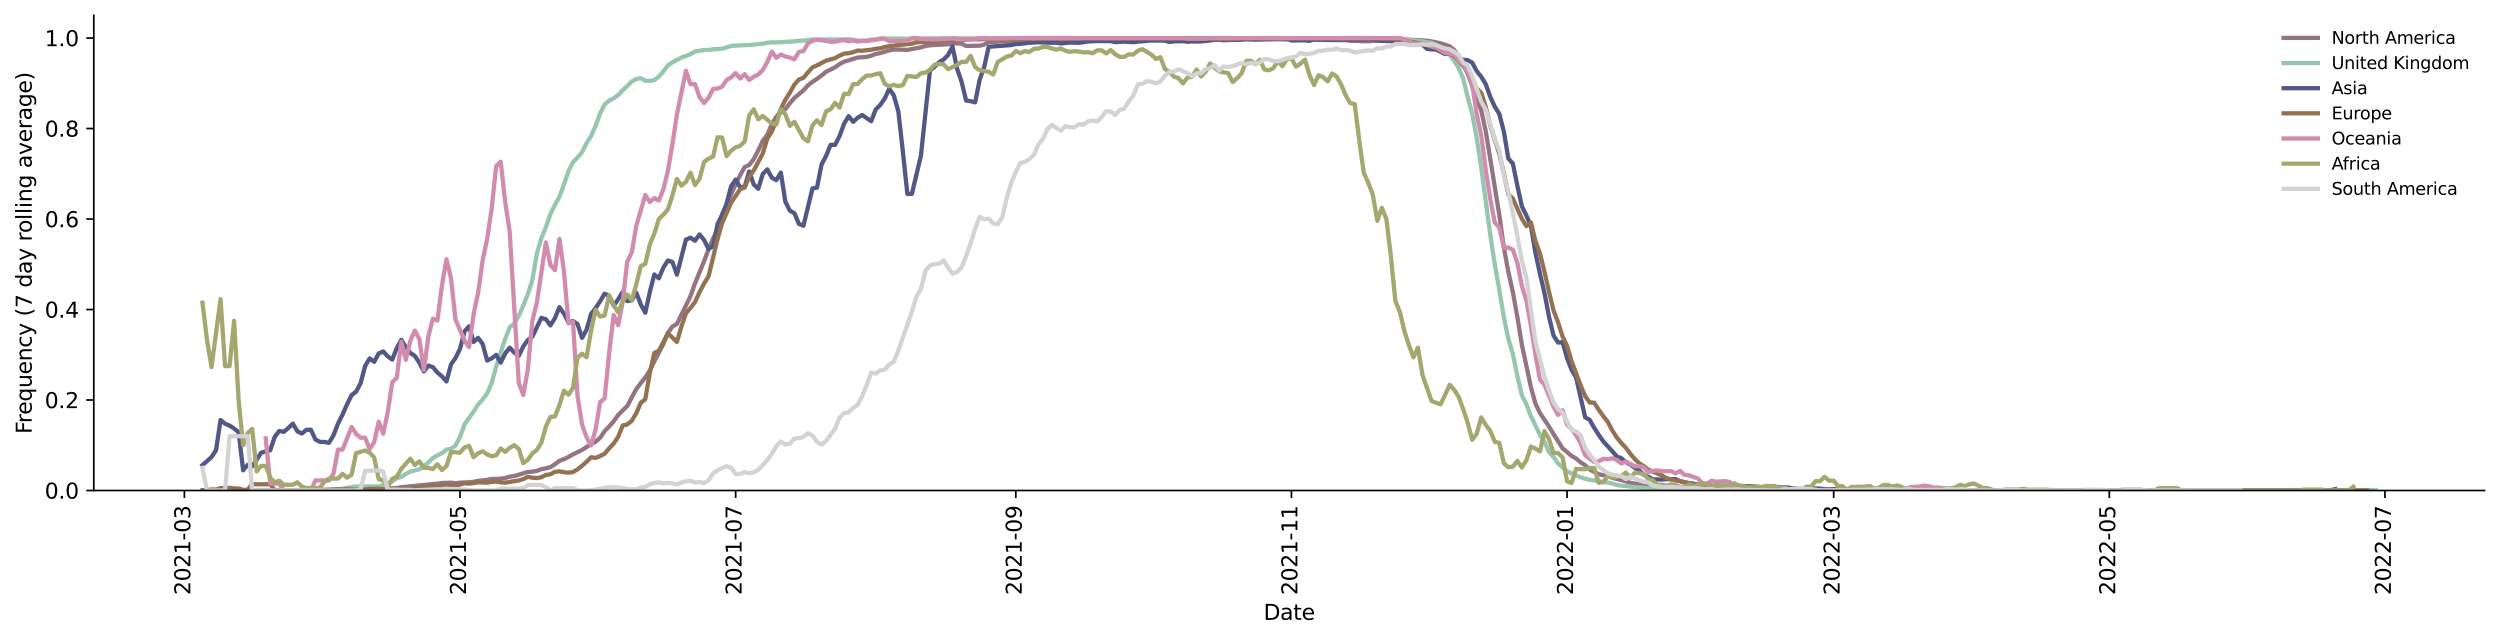 <?xml version="1.0" encoding="utf-8" standalone="no"?>
<!DOCTYPE svg PUBLIC "-//W3C//DTD SVG 1.1//EN"
  "http://www.w3.org/Graphics/SVG/1.1/DTD/svg11.dtd">
<svg xmlns:xlink="http://www.w3.org/1999/xlink" width="1166.981pt" height="298.621pt" viewBox="0 0 1166.981 298.621" xmlns="http://www.w3.org/2000/svg" version="1.1">
 <defs>
  <style type="text/css">*{stroke-linejoin: round; stroke-linecap: butt}</style>
 </defs>
 <g id="figure_1">
  <g id="patch_1">
   <path d="M 0 298.621 
L 1166.981 298.621 
L 1166.981 0 
L 0 0 
z
" style="fill: #ffffff"/>
  </g>
  <g id="axes_1">
   <g id="patch_2">
    <path d="M 43.781 228.96 
L 1159.781 228.96 
L 1159.781 7.2 
L 43.781 7.2 
z
" style="fill: #ffffff"/>
   </g>
   <g id="matplotlib.axis_1">
    <g id="xtick_1">
     <g id="line2d_1">
      <defs>
       <path id="m1c8dc3c17e" d="M 0 0 
L 0 3.5 
" style="stroke: #000000; stroke-width: 0.8"/>
      </defs>
      <g>
       <use xlink:href="#m1c8dc3c17e" x="86.072" y="228.96" style="stroke: #000000; stroke-width: 0.8"/>
      </g>
     </g>
     <g id="text_1">
      <!-- 2021-03 -->
      <g transform="translate(88.831 277.743)rotate(-90)scale(0.1 -0.1)">
       <defs>
        <path id="DejaVuSans-32" d="M 1228 531 
L 3431 531 
L 3431 0 
L 469 0 
L 469 531 
Q 828 903 1448 1529 
Q 2069 2156 2228 2338 
Q 2531 2678 2651 2914 
Q 2772 3150 2772 3378 
Q 2772 3750 2511 3984 
Q 2250 4219 1831 4219 
Q 1534 4219 1204 4116 
Q 875 4013 500 3803 
L 500 4441 
Q 881 4594 1212 4672 
Q 1544 4750 1819 4750 
Q 2544 4750 2975 4387 
Q 3406 4025 3406 3419 
Q 3406 3131 3298 2873 
Q 3191 2616 2906 2266 
Q 2828 2175 2409 1742 
Q 1991 1309 1228 531 
z
" transform="scale(0.016)"/>
        <path id="DejaVuSans-30" d="M 2034 4250 
Q 1547 4250 1301 3770 
Q 1056 3291 1056 2328 
Q 1056 1369 1301 889 
Q 1547 409 2034 409 
Q 2525 409 2770 889 
Q 3016 1369 3016 2328 
Q 3016 3291 2770 3770 
Q 2525 4250 2034 4250 
z
M 2034 4750 
Q 2819 4750 3233 4129 
Q 3647 3509 3647 2328 
Q 3647 1150 3233 529 
Q 2819 -91 2034 -91 
Q 1250 -91 836 529 
Q 422 1150 422 2328 
Q 422 3509 836 4129 
Q 1250 4750 2034 4750 
z
" transform="scale(0.016)"/>
        <path id="DejaVuSans-31" d="M 794 531 
L 1825 531 
L 1825 4091 
L 703 3866 
L 703 4441 
L 1819 4666 
L 2450 4666 
L 2450 531 
L 3481 531 
L 3481 0 
L 794 0 
L 794 531 
z
" transform="scale(0.016)"/>
        <path id="DejaVuSans-2d" d="M 313 2009 
L 1997 2009 
L 1997 1497 
L 313 1497 
L 313 2009 
z
" transform="scale(0.016)"/>
        <path id="DejaVuSans-33" d="M 2597 2516 
Q 3050 2419 3304 2112 
Q 3559 1806 3559 1356 
Q 3559 666 3084 287 
Q 2609 -91 1734 -91 
Q 1441 -91 1130 -33 
Q 819 25 488 141 
L 488 750 
Q 750 597 1062 519 
Q 1375 441 1716 441 
Q 2309 441 2620 675 
Q 2931 909 2931 1356 
Q 2931 1769 2642 2001 
Q 2353 2234 1838 2234 
L 1294 2234 
L 1294 2753 
L 1863 2753 
Q 2328 2753 2575 2939 
Q 2822 3125 2822 3475 
Q 2822 3834 2567 4026 
Q 2313 4219 1838 4219 
Q 1578 4219 1281 4162 
Q 984 4106 628 3988 
L 628 4550 
Q 988 4650 1302 4700 
Q 1616 4750 1894 4750 
Q 2613 4750 3031 4423 
Q 3450 4097 3450 3541 
Q 3450 3153 3228 2886 
Q 3006 2619 2597 2516 
z
" transform="scale(0.016)"/>
       </defs>
       <use xlink:href="#DejaVuSans-32"/>
       <use xlink:href="#DejaVuSans-30" x="63.623"/>
       <use xlink:href="#DejaVuSans-32" x="127.246"/>
       <use xlink:href="#DejaVuSans-31" x="190.869"/>
       <use xlink:href="#DejaVuSans-2d" x="254.492"/>
       <use xlink:href="#DejaVuSans-30" x="290.576"/>
       <use xlink:href="#DejaVuSans-33" x="354.199"/>
      </g>
     </g>
    </g>
    <g id="xtick_2">
     <g id="line2d_2">
      <g>
       <use xlink:href="#m1c8dc3c17e" x="214.735" y="228.96" style="stroke: #000000; stroke-width: 0.8"/>
      </g>
     </g>
     <g id="text_2">
      <!-- 2021-05 -->
      <g transform="translate(217.495 277.743)rotate(-90)scale(0.1 -0.1)">
       <defs>
        <path id="DejaVuSans-35" d="M 691 4666 
L 3169 4666 
L 3169 4134 
L 1269 4134 
L 1269 2991 
Q 1406 3038 1543 3061 
Q 1681 3084 1819 3084 
Q 2600 3084 3056 2656 
Q 3513 2228 3513 1497 
Q 3513 744 3044 326 
Q 2575 -91 1722 -91 
Q 1428 -91 1123 -41 
Q 819 9 494 109 
L 494 744 
Q 775 591 1075 516 
Q 1375 441 1709 441 
Q 2250 441 2565 725 
Q 2881 1009 2881 1497 
Q 2881 1984 2565 2268 
Q 2250 2553 1709 2553 
Q 1456 2553 1204 2497 
Q 953 2441 691 2322 
L 691 4666 
z
" transform="scale(0.016)"/>
       </defs>
       <use xlink:href="#DejaVuSans-32"/>
       <use xlink:href="#DejaVuSans-30" x="63.623"/>
       <use xlink:href="#DejaVuSans-32" x="127.246"/>
       <use xlink:href="#DejaVuSans-31" x="190.869"/>
       <use xlink:href="#DejaVuSans-2d" x="254.492"/>
       <use xlink:href="#DejaVuSans-30" x="290.576"/>
       <use xlink:href="#DejaVuSans-35" x="354.199"/>
      </g>
     </g>
    </g>
    <g id="xtick_3">
     <g id="line2d_3">
      <g>
       <use xlink:href="#m1c8dc3c17e" x="343.399" y="228.96" style="stroke: #000000; stroke-width: 0.8"/>
      </g>
     </g>
     <g id="text_3">
      <!-- 2021-07 -->
      <g transform="translate(346.158 277.743)rotate(-90)scale(0.1 -0.1)">
       <defs>
        <path id="DejaVuSans-37" d="M 525 4666 
L 3525 4666 
L 3525 4397 
L 1831 0 
L 1172 0 
L 2766 4134 
L 525 4134 
L 525 4666 
z
" transform="scale(0.016)"/>
       </defs>
       <use xlink:href="#DejaVuSans-32"/>
       <use xlink:href="#DejaVuSans-30" x="63.623"/>
       <use xlink:href="#DejaVuSans-32" x="127.246"/>
       <use xlink:href="#DejaVuSans-31" x="190.869"/>
       <use xlink:href="#DejaVuSans-2d" x="254.492"/>
       <use xlink:href="#DejaVuSans-30" x="290.576"/>
       <use xlink:href="#DejaVuSans-37" x="354.199"/>
      </g>
     </g>
    </g>
    <g id="xtick_4">
     <g id="line2d_4">
      <g>
       <use xlink:href="#m1c8dc3c17e" x="474.172" y="228.96" style="stroke: #000000; stroke-width: 0.8"/>
      </g>
     </g>
     <g id="text_4">
      <!-- 2021-09 -->
      <g transform="translate(476.931 277.743)rotate(-90)scale(0.1 -0.1)">
       <defs>
        <path id="DejaVuSans-39" d="M 703 97 
L 703 672 
Q 941 559 1184 500 
Q 1428 441 1663 441 
Q 2288 441 2617 861 
Q 2947 1281 2994 2138 
Q 2813 1869 2534 1725 
Q 2256 1581 1919 1581 
Q 1219 1581 811 2004 
Q 403 2428 403 3163 
Q 403 3881 828 4315 
Q 1253 4750 1959 4750 
Q 2769 4750 3195 4129 
Q 3622 3509 3622 2328 
Q 3622 1225 3098 567 
Q 2575 -91 1691 -91 
Q 1453 -91 1209 -44 
Q 966 3 703 97 
z
M 1959 2075 
Q 2384 2075 2632 2365 
Q 2881 2656 2881 3163 
Q 2881 3666 2632 3958 
Q 2384 4250 1959 4250 
Q 1534 4250 1286 3958 
Q 1038 3666 1038 3163 
Q 1038 2656 1286 2365 
Q 1534 2075 1959 2075 
z
" transform="scale(0.016)"/>
       </defs>
       <use xlink:href="#DejaVuSans-32"/>
       <use xlink:href="#DejaVuSans-30" x="63.623"/>
       <use xlink:href="#DejaVuSans-32" x="127.246"/>
       <use xlink:href="#DejaVuSans-31" x="190.869"/>
       <use xlink:href="#DejaVuSans-2d" x="254.492"/>
       <use xlink:href="#DejaVuSans-30" x="290.576"/>
       <use xlink:href="#DejaVuSans-39" x="354.199"/>
      </g>
     </g>
    </g>
    <g id="xtick_5">
     <g id="line2d_5">
      <g>
       <use xlink:href="#m1c8dc3c17e" x="602.836" y="228.96" style="stroke: #000000; stroke-width: 0.8"/>
      </g>
     </g>
     <g id="text_5">
      <!-- 2021-11 -->
      <g transform="translate(605.595 277.743)rotate(-90)scale(0.1 -0.1)">
       <use xlink:href="#DejaVuSans-32"/>
       <use xlink:href="#DejaVuSans-30" x="63.623"/>
       <use xlink:href="#DejaVuSans-32" x="127.246"/>
       <use xlink:href="#DejaVuSans-31" x="190.869"/>
       <use xlink:href="#DejaVuSans-2d" x="254.492"/>
       <use xlink:href="#DejaVuSans-31" x="290.576"/>
       <use xlink:href="#DejaVuSans-31" x="354.199"/>
      </g>
     </g>
    </g>
    <g id="xtick_6">
     <g id="line2d_6">
      <g>
       <use xlink:href="#m1c8dc3c17e" x="731.5" y="228.96" style="stroke: #000000; stroke-width: 0.8"/>
      </g>
     </g>
     <g id="text_6">
      <!-- 2022-01 -->
      <g transform="translate(734.259 277.743)rotate(-90)scale(0.1 -0.1)">
       <use xlink:href="#DejaVuSans-32"/>
       <use xlink:href="#DejaVuSans-30" x="63.623"/>
       <use xlink:href="#DejaVuSans-32" x="127.246"/>
       <use xlink:href="#DejaVuSans-32" x="190.869"/>
       <use xlink:href="#DejaVuSans-2d" x="254.492"/>
       <use xlink:href="#DejaVuSans-30" x="290.576"/>
       <use xlink:href="#DejaVuSans-31" x="354.199"/>
      </g>
     </g>
    </g>
    <g id="xtick_7">
     <g id="line2d_7">
      <g>
       <use xlink:href="#m1c8dc3c17e" x="855.945" y="228.96" style="stroke: #000000; stroke-width: 0.8"/>
      </g>
     </g>
     <g id="text_7">
      <!-- 2022-03 -->
      <g transform="translate(858.704 277.743)rotate(-90)scale(0.1 -0.1)">
       <use xlink:href="#DejaVuSans-32"/>
       <use xlink:href="#DejaVuSans-30" x="63.623"/>
       <use xlink:href="#DejaVuSans-32" x="127.246"/>
       <use xlink:href="#DejaVuSans-32" x="190.869"/>
       <use xlink:href="#DejaVuSans-2d" x="254.492"/>
       <use xlink:href="#DejaVuSans-30" x="290.576"/>
       <use xlink:href="#DejaVuSans-33" x="354.199"/>
      </g>
     </g>
    </g>
    <g id="xtick_8">
     <g id="line2d_8">
      <g>
       <use xlink:href="#m1c8dc3c17e" x="984.609" y="228.96" style="stroke: #000000; stroke-width: 0.8"/>
      </g>
     </g>
     <g id="text_8">
      <!-- 2022-05 -->
      <g transform="translate(987.368 277.743)rotate(-90)scale(0.1 -0.1)">
       <use xlink:href="#DejaVuSans-32"/>
       <use xlink:href="#DejaVuSans-30" x="63.623"/>
       <use xlink:href="#DejaVuSans-32" x="127.246"/>
       <use xlink:href="#DejaVuSans-32" x="190.869"/>
       <use xlink:href="#DejaVuSans-2d" x="254.492"/>
       <use xlink:href="#DejaVuSans-30" x="290.576"/>
       <use xlink:href="#DejaVuSans-35" x="354.199"/>
      </g>
     </g>
    </g>
    <g id="xtick_9">
     <g id="line2d_9">
      <g>
       <use xlink:href="#m1c8dc3c17e" x="1113.272" y="228.96" style="stroke: #000000; stroke-width: 0.8"/>
      </g>
     </g>
     <g id="text_9">
      <!-- 2022-07 -->
      <g transform="translate(1116.032 277.743)rotate(-90)scale(0.1 -0.1)">
       <use xlink:href="#DejaVuSans-32"/>
       <use xlink:href="#DejaVuSans-30" x="63.623"/>
       <use xlink:href="#DejaVuSans-32" x="127.246"/>
       <use xlink:href="#DejaVuSans-32" x="190.869"/>
       <use xlink:href="#DejaVuSans-2d" x="254.492"/>
       <use xlink:href="#DejaVuSans-30" x="290.576"/>
       <use xlink:href="#DejaVuSans-37" x="354.199"/>
      </g>
     </g>
    </g>
    <g id="text_10">
     <!-- Date -->
     <g transform="translate(589.83 289.341)scale(0.1 -0.1)">
      <defs>
       <path id="DejaVuSans-44" d="M 1259 4147 
L 1259 519 
L 2022 519 
Q 2988 519 3436 956 
Q 3884 1394 3884 2338 
Q 3884 3275 3436 3711 
Q 2988 4147 2022 4147 
L 1259 4147 
z
M 628 4666 
L 1925 4666 
Q 3281 4666 3915 4102 
Q 4550 3538 4550 2338 
Q 4550 1131 3912 565 
Q 3275 0 1925 0 
L 628 0 
L 628 4666 
z
" transform="scale(0.016)"/>
       <path id="DejaVuSans-61" d="M 2194 1759 
Q 1497 1759 1228 1600 
Q 959 1441 959 1056 
Q 959 750 1161 570 
Q 1363 391 1709 391 
Q 2188 391 2477 730 
Q 2766 1069 2766 1631 
L 2766 1759 
L 2194 1759 
z
M 3341 1997 
L 3341 0 
L 2766 0 
L 2766 531 
Q 2569 213 2275 61 
Q 1981 -91 1556 -91 
Q 1019 -91 701 211 
Q 384 513 384 1019 
Q 384 1609 779 1909 
Q 1175 2209 1959 2209 
L 2766 2209 
L 2766 2266 
Q 2766 2663 2505 2880 
Q 2244 3097 1772 3097 
Q 1472 3097 1187 3025 
Q 903 2953 641 2809 
L 641 3341 
Q 956 3463 1253 3523 
Q 1550 3584 1831 3584 
Q 2591 3584 2966 3190 
Q 3341 2797 3341 1997 
z
" transform="scale(0.016)"/>
       <path id="DejaVuSans-74" d="M 1172 4494 
L 1172 3500 
L 2356 3500 
L 2356 3053 
L 1172 3053 
L 1172 1153 
Q 1172 725 1289 603 
Q 1406 481 1766 481 
L 2356 481 
L 2356 0 
L 1766 0 
Q 1100 0 847 248 
Q 594 497 594 1153 
L 594 3053 
L 172 3053 
L 172 3500 
L 594 3500 
L 594 4494 
L 1172 4494 
z
" transform="scale(0.016)"/>
       <path id="DejaVuSans-65" d="M 3597 1894 
L 3597 1613 
L 953 1613 
Q 991 1019 1311 708 
Q 1631 397 2203 397 
Q 2534 397 2845 478 
Q 3156 559 3463 722 
L 3463 178 
Q 3153 47 2828 -22 
Q 2503 -91 2169 -91 
Q 1331 -91 842 396 
Q 353 884 353 1716 
Q 353 2575 817 3079 
Q 1281 3584 2069 3584 
Q 2775 3584 3186 3129 
Q 3597 2675 3597 1894 
z
M 3022 2063 
Q 3016 2534 2758 2815 
Q 2500 3097 2075 3097 
Q 1594 3097 1305 2825 
Q 1016 2553 972 2059 
L 3022 2063 
z
" transform="scale(0.016)"/>
      </defs>
      <use xlink:href="#DejaVuSans-44"/>
      <use xlink:href="#DejaVuSans-61" x="77.002"/>
      <use xlink:href="#DejaVuSans-74" x="138.281"/>
      <use xlink:href="#DejaVuSans-65" x="177.49"/>
     </g>
    </g>
   </g>
   <g id="matplotlib.axis_2">
    <g id="ytick_1">
     <g id="line2d_10">
      <defs>
       <path id="m9e6ac344bb" d="M 0 0 
L -3.5 0 
" style="stroke: #000000; stroke-width: 0.8"/>
      </defs>
      <g>
       <use xlink:href="#m9e6ac344bb" x="43.781" y="228.96" style="stroke: #000000; stroke-width: 0.8"/>
      </g>
     </g>
     <g id="text_11">
      <!-- 0.0 -->
      <g transform="translate(20.878 232.759)scale(0.1 -0.1)">
       <defs>
        <path id="DejaVuSans-2e" d="M 684 794 
L 1344 794 
L 1344 0 
L 684 0 
L 684 794 
z
" transform="scale(0.016)"/>
       </defs>
       <use xlink:href="#DejaVuSans-30"/>
       <use xlink:href="#DejaVuSans-2e" x="63.623"/>
       <use xlink:href="#DejaVuSans-30" x="95.41"/>
      </g>
     </g>
    </g>
    <g id="ytick_2">
     <g id="line2d_11">
      <g>
       <use xlink:href="#m9e6ac344bb" x="43.781" y="186.72" style="stroke: #000000; stroke-width: 0.8"/>
      </g>
     </g>
     <g id="text_12">
      <!-- 0.2 -->
      <g transform="translate(20.878 190.519)scale(0.1 -0.1)">
       <use xlink:href="#DejaVuSans-30"/>
       <use xlink:href="#DejaVuSans-2e" x="63.623"/>
       <use xlink:href="#DejaVuSans-32" x="95.41"/>
      </g>
     </g>
    </g>
    <g id="ytick_3">
     <g id="line2d_12">
      <g>
       <use xlink:href="#m9e6ac344bb" x="43.781" y="144.48" style="stroke: #000000; stroke-width: 0.8"/>
      </g>
     </g>
     <g id="text_13">
      <!-- 0.4 -->
      <g transform="translate(20.878 148.279)scale(0.1 -0.1)">
       <defs>
        <path id="DejaVuSans-34" d="M 2419 4116 
L 825 1625 
L 2419 1625 
L 2419 4116 
z
M 2253 4666 
L 3047 4666 
L 3047 1625 
L 3713 1625 
L 3713 1100 
L 3047 1100 
L 3047 0 
L 2419 0 
L 2419 1100 
L 313 1100 
L 313 1709 
L 2253 4666 
z
" transform="scale(0.016)"/>
       </defs>
       <use xlink:href="#DejaVuSans-30"/>
       <use xlink:href="#DejaVuSans-2e" x="63.623"/>
       <use xlink:href="#DejaVuSans-34" x="95.41"/>
      </g>
     </g>
    </g>
    <g id="ytick_4">
     <g id="line2d_13">
      <g>
       <use xlink:href="#m9e6ac344bb" x="43.781" y="102.24" style="stroke: #000000; stroke-width: 0.8"/>
      </g>
     </g>
     <g id="text_14">
      <!-- 0.6 -->
      <g transform="translate(20.878 106.039)scale(0.1 -0.1)">
       <defs>
        <path id="DejaVuSans-36" d="M 2113 2584 
Q 1688 2584 1439 2293 
Q 1191 2003 1191 1497 
Q 1191 994 1439 701 
Q 1688 409 2113 409 
Q 2538 409 2786 701 
Q 3034 994 3034 1497 
Q 3034 2003 2786 2293 
Q 2538 2584 2113 2584 
z
M 3366 4563 
L 3366 3988 
Q 3128 4100 2886 4159 
Q 2644 4219 2406 4219 
Q 1781 4219 1451 3797 
Q 1122 3375 1075 2522 
Q 1259 2794 1537 2939 
Q 1816 3084 2150 3084 
Q 2853 3084 3261 2657 
Q 3669 2231 3669 1497 
Q 3669 778 3244 343 
Q 2819 -91 2113 -91 
Q 1303 -91 875 529 
Q 447 1150 447 2328 
Q 447 3434 972 4092 
Q 1497 4750 2381 4750 
Q 2619 4750 2861 4703 
Q 3103 4656 3366 4563 
z
" transform="scale(0.016)"/>
       </defs>
       <use xlink:href="#DejaVuSans-30"/>
       <use xlink:href="#DejaVuSans-2e" x="63.623"/>
       <use xlink:href="#DejaVuSans-36" x="95.41"/>
      </g>
     </g>
    </g>
    <g id="ytick_5">
     <g id="line2d_14">
      <g>
       <use xlink:href="#m9e6ac344bb" x="43.781" y="60" style="stroke: #000000; stroke-width: 0.8"/>
      </g>
     </g>
     <g id="text_15">
      <!-- 0.8 -->
      <g transform="translate(20.878 63.799)scale(0.1 -0.1)">
       <defs>
        <path id="DejaVuSans-38" d="M 2034 2216 
Q 1584 2216 1326 1975 
Q 1069 1734 1069 1313 
Q 1069 891 1326 650 
Q 1584 409 2034 409 
Q 2484 409 2743 651 
Q 3003 894 3003 1313 
Q 3003 1734 2745 1975 
Q 2488 2216 2034 2216 
z
M 1403 2484 
Q 997 2584 770 2862 
Q 544 3141 544 3541 
Q 544 4100 942 4425 
Q 1341 4750 2034 4750 
Q 2731 4750 3128 4425 
Q 3525 4100 3525 3541 
Q 3525 3141 3298 2862 
Q 3072 2584 2669 2484 
Q 3125 2378 3379 2068 
Q 3634 1759 3634 1313 
Q 3634 634 3220 271 
Q 2806 -91 2034 -91 
Q 1263 -91 848 271 
Q 434 634 434 1313 
Q 434 1759 690 2068 
Q 947 2378 1403 2484 
z
M 1172 3481 
Q 1172 3119 1398 2916 
Q 1625 2713 2034 2713 
Q 2441 2713 2670 2916 
Q 2900 3119 2900 3481 
Q 2900 3844 2670 4047 
Q 2441 4250 2034 4250 
Q 1625 4250 1398 4047 
Q 1172 3844 1172 3481 
z
" transform="scale(0.016)"/>
       </defs>
       <use xlink:href="#DejaVuSans-30"/>
       <use xlink:href="#DejaVuSans-2e" x="63.623"/>
       <use xlink:href="#DejaVuSans-38" x="95.41"/>
      </g>
     </g>
    </g>
    <g id="ytick_6">
     <g id="line2d_15">
      <g>
       <use xlink:href="#m9e6ac344bb" x="43.781" y="17.76" style="stroke: #000000; stroke-width: 0.8"/>
      </g>
     </g>
     <g id="text_16">
      <!-- 1.0 -->
      <g transform="translate(20.878 21.559)scale(0.1 -0.1)">
       <use xlink:href="#DejaVuSans-31"/>
       <use xlink:href="#DejaVuSans-2e" x="63.623"/>
       <use xlink:href="#DejaVuSans-30" x="95.41"/>
      </g>
     </g>
    </g>
    <g id="text_17">
     <!-- Frequency (7 day rolling average) -->
     <g transform="translate(14.798 202.529)rotate(-90)scale(0.1 -0.1)">
      <defs>
       <path id="DejaVuSans-46" d="M 628 4666 
L 3309 4666 
L 3309 4134 
L 1259 4134 
L 1259 2759 
L 3109 2759 
L 3109 2228 
L 1259 2228 
L 1259 0 
L 628 0 
L 628 4666 
z
" transform="scale(0.016)"/>
       <path id="DejaVuSans-72" d="M 2631 2963 
Q 2534 3019 2420 3045 
Q 2306 3072 2169 3072 
Q 1681 3072 1420 2755 
Q 1159 2438 1159 1844 
L 1159 0 
L 581 0 
L 581 3500 
L 1159 3500 
L 1159 2956 
Q 1341 3275 1631 3429 
Q 1922 3584 2338 3584 
Q 2397 3584 2469 3576 
Q 2541 3569 2628 3553 
L 2631 2963 
z
" transform="scale(0.016)"/>
       <path id="DejaVuSans-71" d="M 947 1747 
Q 947 1113 1208 752 
Q 1469 391 1925 391 
Q 2381 391 2643 752 
Q 2906 1113 2906 1747 
Q 2906 2381 2643 2742 
Q 2381 3103 1925 3103 
Q 1469 3103 1208 2742 
Q 947 2381 947 1747 
z
M 2906 525 
Q 2725 213 2448 61 
Q 2172 -91 1784 -91 
Q 1150 -91 751 415 
Q 353 922 353 1747 
Q 353 2572 751 3078 
Q 1150 3584 1784 3584 
Q 2172 3584 2448 3432 
Q 2725 3281 2906 2969 
L 2906 3500 
L 3481 3500 
L 3481 -1331 
L 2906 -1331 
L 2906 525 
z
" transform="scale(0.016)"/>
       <path id="DejaVuSans-75" d="M 544 1381 
L 544 3500 
L 1119 3500 
L 1119 1403 
Q 1119 906 1312 657 
Q 1506 409 1894 409 
Q 2359 409 2629 706 
Q 2900 1003 2900 1516 
L 2900 3500 
L 3475 3500 
L 3475 0 
L 2900 0 
L 2900 538 
Q 2691 219 2414 64 
Q 2138 -91 1772 -91 
Q 1169 -91 856 284 
Q 544 659 544 1381 
z
M 1991 3584 
L 1991 3584 
z
" transform="scale(0.016)"/>
       <path id="DejaVuSans-6e" d="M 3513 2113 
L 3513 0 
L 2938 0 
L 2938 2094 
Q 2938 2591 2744 2837 
Q 2550 3084 2163 3084 
Q 1697 3084 1428 2787 
Q 1159 2491 1159 1978 
L 1159 0 
L 581 0 
L 581 3500 
L 1159 3500 
L 1159 2956 
Q 1366 3272 1645 3428 
Q 1925 3584 2291 3584 
Q 2894 3584 3203 3211 
Q 3513 2838 3513 2113 
z
" transform="scale(0.016)"/>
       <path id="DejaVuSans-63" d="M 3122 3366 
L 3122 2828 
Q 2878 2963 2633 3030 
Q 2388 3097 2138 3097 
Q 1578 3097 1268 2742 
Q 959 2388 959 1747 
Q 959 1106 1268 751 
Q 1578 397 2138 397 
Q 2388 397 2633 464 
Q 2878 531 3122 666 
L 3122 134 
Q 2881 22 2623 -34 
Q 2366 -91 2075 -91 
Q 1284 -91 818 406 
Q 353 903 353 1747 
Q 353 2603 823 3093 
Q 1294 3584 2113 3584 
Q 2378 3584 2631 3529 
Q 2884 3475 3122 3366 
z
" transform="scale(0.016)"/>
       <path id="DejaVuSans-79" d="M 2059 -325 
Q 1816 -950 1584 -1140 
Q 1353 -1331 966 -1331 
L 506 -1331 
L 506 -850 
L 844 -850 
Q 1081 -850 1212 -737 
Q 1344 -625 1503 -206 
L 1606 56 
L 191 3500 
L 800 3500 
L 1894 763 
L 2988 3500 
L 3597 3500 
L 2059 -325 
z
" transform="scale(0.016)"/>
       <path id="DejaVuSans-20" transform="scale(0.016)"/>
       <path id="DejaVuSans-28" d="M 1984 4856 
Q 1566 4138 1362 3434 
Q 1159 2731 1159 2009 
Q 1159 1288 1364 580 
Q 1569 -128 1984 -844 
L 1484 -844 
Q 1016 -109 783 600 
Q 550 1309 550 2009 
Q 550 2706 781 3412 
Q 1013 4119 1484 4856 
L 1984 4856 
z
" transform="scale(0.016)"/>
       <path id="DejaVuSans-64" d="M 2906 2969 
L 2906 4863 
L 3481 4863 
L 3481 0 
L 2906 0 
L 2906 525 
Q 2725 213 2448 61 
Q 2172 -91 1784 -91 
Q 1150 -91 751 415 
Q 353 922 353 1747 
Q 353 2572 751 3078 
Q 1150 3584 1784 3584 
Q 2172 3584 2448 3432 
Q 2725 3281 2906 2969 
z
M 947 1747 
Q 947 1113 1208 752 
Q 1469 391 1925 391 
Q 2381 391 2643 752 
Q 2906 1113 2906 1747 
Q 2906 2381 2643 2742 
Q 2381 3103 1925 3103 
Q 1469 3103 1208 2742 
Q 947 2381 947 1747 
z
" transform="scale(0.016)"/>
       <path id="DejaVuSans-6f" d="M 1959 3097 
Q 1497 3097 1228 2736 
Q 959 2375 959 1747 
Q 959 1119 1226 758 
Q 1494 397 1959 397 
Q 2419 397 2687 759 
Q 2956 1122 2956 1747 
Q 2956 2369 2687 2733 
Q 2419 3097 1959 3097 
z
M 1959 3584 
Q 2709 3584 3137 3096 
Q 3566 2609 3566 1747 
Q 3566 888 3137 398 
Q 2709 -91 1959 -91 
Q 1206 -91 779 398 
Q 353 888 353 1747 
Q 353 2609 779 3096 
Q 1206 3584 1959 3584 
z
" transform="scale(0.016)"/>
       <path id="DejaVuSans-6c" d="M 603 4863 
L 1178 4863 
L 1178 0 
L 603 0 
L 603 4863 
z
" transform="scale(0.016)"/>
       <path id="DejaVuSans-69" d="M 603 3500 
L 1178 3500 
L 1178 0 
L 603 0 
L 603 3500 
z
M 603 4863 
L 1178 4863 
L 1178 4134 
L 603 4134 
L 603 4863 
z
" transform="scale(0.016)"/>
       <path id="DejaVuSans-67" d="M 2906 1791 
Q 2906 2416 2648 2759 
Q 2391 3103 1925 3103 
Q 1463 3103 1205 2759 
Q 947 2416 947 1791 
Q 947 1169 1205 825 
Q 1463 481 1925 481 
Q 2391 481 2648 825 
Q 2906 1169 2906 1791 
z
M 3481 434 
Q 3481 -459 3084 -895 
Q 2688 -1331 1869 -1331 
Q 1566 -1331 1297 -1286 
Q 1028 -1241 775 -1147 
L 775 -588 
Q 1028 -725 1275 -790 
Q 1522 -856 1778 -856 
Q 2344 -856 2625 -561 
Q 2906 -266 2906 331 
L 2906 616 
Q 2728 306 2450 153 
Q 2172 0 1784 0 
Q 1141 0 747 490 
Q 353 981 353 1791 
Q 353 2603 747 3093 
Q 1141 3584 1784 3584 
Q 2172 3584 2450 3431 
Q 2728 3278 2906 2969 
L 2906 3500 
L 3481 3500 
L 3481 434 
z
" transform="scale(0.016)"/>
       <path id="DejaVuSans-76" d="M 191 3500 
L 800 3500 
L 1894 563 
L 2988 3500 
L 3597 3500 
L 2284 0 
L 1503 0 
L 191 3500 
z
" transform="scale(0.016)"/>
       <path id="DejaVuSans-29" d="M 513 4856 
L 1013 4856 
Q 1481 4119 1714 3412 
Q 1947 2706 1947 2009 
Q 1947 1309 1714 600 
Q 1481 -109 1013 -844 
L 513 -844 
Q 928 -128 1133 580 
Q 1338 1288 1338 2009 
Q 1338 2731 1133 3434 
Q 928 4138 513 4856 
z
" transform="scale(0.016)"/>
      </defs>
      <use xlink:href="#DejaVuSans-46"/>
      <use xlink:href="#DejaVuSans-72" x="50.27"/>
      <use xlink:href="#DejaVuSans-65" x="89.133"/>
      <use xlink:href="#DejaVuSans-71" x="150.656"/>
      <use xlink:href="#DejaVuSans-75" x="214.133"/>
      <use xlink:href="#DejaVuSans-65" x="277.512"/>
      <use xlink:href="#DejaVuSans-6e" x="339.035"/>
      <use xlink:href="#DejaVuSans-63" x="402.414"/>
      <use xlink:href="#DejaVuSans-79" x="457.395"/>
      <use xlink:href="#DejaVuSans-20" x="516.574"/>
      <use xlink:href="#DejaVuSans-28" x="548.361"/>
      <use xlink:href="#DejaVuSans-37" x="587.375"/>
      <use xlink:href="#DejaVuSans-20" x="650.998"/>
      <use xlink:href="#DejaVuSans-64" x="682.785"/>
      <use xlink:href="#DejaVuSans-61" x="746.262"/>
      <use xlink:href="#DejaVuSans-79" x="807.541"/>
      <use xlink:href="#DejaVuSans-20" x="866.721"/>
      <use xlink:href="#DejaVuSans-72" x="898.508"/>
      <use xlink:href="#DejaVuSans-6f" x="937.371"/>
      <use xlink:href="#DejaVuSans-6c" x="998.553"/>
      <use xlink:href="#DejaVuSans-6c" x="1026.336"/>
      <use xlink:href="#DejaVuSans-69" x="1054.119"/>
      <use xlink:href="#DejaVuSans-6e" x="1081.902"/>
      <use xlink:href="#DejaVuSans-67" x="1145.281"/>
      <use xlink:href="#DejaVuSans-20" x="1208.758"/>
      <use xlink:href="#DejaVuSans-61" x="1240.545"/>
      <use xlink:href="#DejaVuSans-76" x="1301.824"/>
      <use xlink:href="#DejaVuSans-65" x="1361.004"/>
      <use xlink:href="#DejaVuSans-72" x="1422.527"/>
      <use xlink:href="#DejaVuSans-61" x="1463.641"/>
      <use xlink:href="#DejaVuSans-67" x="1524.92"/>
      <use xlink:href="#DejaVuSans-65" x="1588.396"/>
      <use xlink:href="#DejaVuSans-29" x="1649.92"/>
     </g>
    </g>
   </g>
   <g id="line2d_16">
    <path d="M 96.618 228.54 
L 98.727 228.912 
L 105.055 228.881 
L 109.273 228.79 
L 162.004 228.723 
L 170.441 228.518 
L 172.55 228.268 
L 180.987 227.91 
L 183.097 227.928 
L 185.206 227.79 
L 187.315 227.446 
L 204.189 225.752 
L 206.298 225.451 
L 210.517 225.316 
L 212.626 225.561 
L 214.735 225.294 
L 218.954 225.108 
L 221.063 224.9 
L 223.172 224.476 
L 227.391 224.001 
L 229.5 223.609 
L 233.719 223.468 
L 235.828 223.136 
L 237.937 222.498 
L 240.046 222.23 
L 246.374 220.296 
L 248.483 220.166 
L 250.592 219.812 
L 252.702 218.991 
L 254.811 218.604 
L 256.92 218.052 
L 259.029 216.702 
L 261.139 215.127 
L 263.248 214.326 
L 265.357 213.335 
L 267.466 212.078 
L 271.685 210.033 
L 275.903 207.313 
L 278.013 206.174 
L 280.122 204.34 
L 282.231 201.233 
L 284.34 199.059 
L 286.45 196.65 
L 288.559 193.736 
L 292.777 189.53 
L 296.996 181.61 
L 299.105 178.817 
L 301.214 176.233 
L 303.323 172.894 
L 305.433 168.67 
L 309.651 160.535 
L 311.76 155.438 
L 313.87 152.405 
L 315.979 151.246 
L 322.307 138.243 
L 324.416 132.264 
L 328.634 122.032 
L 330.744 116.379 
L 332.853 111.414 
L 334.962 107.154 
L 337.071 100.188 
L 339.181 95.723 
L 341.29 90.681 
L 343.399 86.009 
L 345.508 81.715 
L 347.618 77.973 
L 349.727 76.969 
L 351.836 74.281 
L 353.945 70.243 
L 356.055 65.748 
L 358.164 62.975 
L 360.273 57.921 
L 362.382 54.477 
L 364.492 52.445 
L 366.601 50.96 
L 368.71 48.178 
L 370.819 45.707 
L 375.038 42.18 
L 377.147 39.829 
L 379.256 38.176 
L 381.365 36.794 
L 383.475 35.265 
L 385.584 33.508 
L 389.802 31.424 
L 391.912 29.903 
L 394.021 28.778 
L 400.349 26.886 
L 404.567 26.563 
L 406.676 25.994 
L 408.786 25.193 
L 410.895 24.78 
L 415.113 23.496 
L 417.223 23.134 
L 421.441 23.19 
L 423.55 23.31 
L 425.66 22.852 
L 429.878 22.114 
L 431.987 21.459 
L 434.097 21.132 
L 442.533 20.667 
L 444.643 20.34 
L 446.752 20.255 
L 448.861 20.371 
L 450.97 21.458 
L 457.298 21.317 
L 459.407 20.819 
L 461.517 19.605 
L 463.626 19.624 
L 467.844 19.293 
L 469.954 19.385 
L 474.172 19.111 
L 476.281 19.212 
L 478.391 19.043 
L 482.609 19.124 
L 484.718 19.357 
L 488.937 19.517 
L 493.155 19.13 
L 495.265 18.883 
L 499.483 18.709 
L 501.592 19.099 
L 510.029 19.116 
L 512.138 18.678 
L 516.357 18.7 
L 518.466 18.458 
L 524.794 18.331 
L 531.122 18.182 
L 537.449 18.26 
L 539.559 18.551 
L 543.777 18.596 
L 547.996 18.607 
L 550.105 18.352 
L 556.433 18.264 
L 566.979 18.376 
L 571.197 18.576 
L 575.416 18.517 
L 577.525 18.421 
L 579.634 18.441 
L 581.743 18.313 
L 583.853 18.297 
L 588.071 18.439 
L 590.18 18.358 
L 594.399 18.392 
L 596.508 18.311 
L 600.727 18.427 
L 604.945 18.455 
L 609.164 18.388 
L 613.382 18.612 
L 628.147 18.754 
L 630.256 19.042 
L 634.475 19.135 
L 636.584 19.269 
L 638.693 19.269 
L 640.802 19.112 
L 645.021 19.073 
L 649.239 18.809 
L 651.348 18.625 
L 657.676 18.541 
L 661.895 18.687 
L 666.113 19.032 
L 668.222 19.337 
L 672.441 20.2 
L 676.659 21.574 
L 678.769 23.288 
L 680.878 26.268 
L 682.987 30.012 
L 685.096 34.417 
L 689.315 45.653 
L 691.424 51.532 
L 693.533 61.253 
L 699.861 100.233 
L 701.97 115.45 
L 704.079 126.87 
L 706.189 136.378 
L 708.298 147.982 
L 710.407 160.952 
L 714.626 180.754 
L 716.735 188.421 
L 718.844 192.804 
L 723.063 199.119 
L 725.172 202.604 
L 729.39 209.254 
L 733.609 212.822 
L 735.718 214.021 
L 737.827 215.835 
L 739.937 217.156 
L 742.046 219.174 
L 746.264 221.364 
L 750.483 222.244 
L 752.592 222.995 
L 754.701 223.609 
L 756.811 224.036 
L 761.029 225.383 
L 769.466 226.749 
L 773.684 227.07 
L 777.903 227.236 
L 782.121 227.485 
L 794.777 228.197 
L 803.214 228.508 
L 813.76 228.535 
L 820.088 228.664 
L 830.634 228.677 
L 836.962 228.841 
L 843.289 228.744 
L 887.584 228.748 
L 891.802 228.818 
L 898.13 228.81 
L 906.567 228.807 
L 912.894 228.853 
L 923.441 228.917 
L 933.987 228.916 
L 1106.945 228.946 
L 1106.945 228.946 
" clip-path="url(#p0220d7508f)" style="fill: none; stroke: #947383; stroke-width: 2; stroke-linecap: square"/>
   </g>
   <g id="line2d_17">
    <path d="M 111.382 228.909 
L 119.819 228.96 
L 128.256 228.902 
L 147.24 228.818 
L 151.458 228.703 
L 153.567 228.643 
L 155.677 228.441 
L 159.895 228.226 
L 162.004 227.711 
L 164.114 227.352 
L 166.223 227.145 
L 172.55 227.036 
L 174.66 227.1 
L 176.769 227.041 
L 178.878 226.45 
L 183.097 224.708 
L 185.206 223.257 
L 187.315 222.598 
L 189.424 221.237 
L 191.534 220.161 
L 195.752 219.074 
L 197.861 217.614 
L 199.971 215.854 
L 202.08 213.748 
L 204.189 212.565 
L 206.298 211.578 
L 208.408 209.842 
L 210.517 209.556 
L 212.626 207.991 
L 214.735 203.939 
L 216.845 198.077 
L 221.063 192.145 
L 223.172 188.811 
L 225.282 186.481 
L 227.391 183.643 
L 229.5 178.692 
L 231.609 171.168 
L 233.719 164.447 
L 235.828 158.199 
L 237.937 152.816 
L 240.046 151.1 
L 242.155 147.478 
L 244.265 142.603 
L 246.374 137.321 
L 248.483 130.786 
L 250.592 118.391 
L 252.702 111.258 
L 254.811 106.053 
L 256.92 99.932 
L 259.029 95.603 
L 261.139 91.861 
L 263.248 86.158 
L 265.357 79.865 
L 267.466 75.773 
L 269.576 73.548 
L 271.685 71.076 
L 273.794 66.811 
L 275.903 63.46 
L 278.013 58.773 
L 280.122 53.05 
L 282.231 48.754 
L 284.34 46.981 
L 286.45 45.897 
L 288.559 44.36 
L 290.668 42.09 
L 292.777 40.226 
L 294.887 38.034 
L 296.996 36.897 
L 299.105 36.482 
L 301.214 37.66 
L 303.323 37.803 
L 305.433 37.426 
L 307.542 35.708 
L 309.651 33.371 
L 311.76 30.481 
L 313.87 29.097 
L 318.088 26.848 
L 320.197 26.125 
L 322.307 25.266 
L 324.416 24.043 
L 328.634 23.339 
L 330.744 23.358 
L 332.853 22.978 
L 334.962 22.918 
L 337.071 22.714 
L 339.181 22.143 
L 341.29 21.408 
L 347.618 21.076 
L 349.727 21.002 
L 356.055 20.394 
L 358.164 19.944 
L 360.273 19.775 
L 362.382 19.805 
L 370.819 19.293 
L 372.928 19.01 
L 375.038 18.976 
L 379.256 18.424 
L 394.021 18.435 
L 396.13 18.282 
L 398.239 18.521 
L 400.349 18.967 
L 404.567 18.957 
L 406.676 18.879 
L 408.786 18.617 
L 410.895 18.053 
L 417.223 18 
L 421.441 18.009 
L 440.424 17.849 
L 459.407 17.947 
L 488.937 17.805 
L 499.483 17.81 
L 516.357 17.795 
L 524.794 17.891 
L 541.668 17.94 
L 543.777 17.801 
L 649.239 17.881 
L 653.458 18.022 
L 655.567 18.213 
L 657.676 18.665 
L 659.785 18.778 
L 664.004 19.315 
L 668.222 20.011 
L 670.332 20.926 
L 674.55 23.463 
L 676.659 25.585 
L 678.769 28.339 
L 680.878 31.735 
L 682.987 36.581 
L 685.096 45.347 
L 687.206 53.05 
L 689.315 64.433 
L 691.424 78.205 
L 695.643 109.548 
L 697.752 123.457 
L 699.861 135.305 
L 701.97 148.012 
L 704.079 158.124 
L 706.189 165.269 
L 708.298 175.574 
L 710.407 184.466 
L 712.516 188.754 
L 714.626 194.263 
L 718.844 203.006 
L 720.953 206.221 
L 723.063 211.05 
L 725.172 213.296 
L 727.281 216.3 
L 731.5 220.11 
L 733.609 221.001 
L 735.718 222.054 
L 739.937 223.474 
L 742.046 224.017 
L 744.155 224.266 
L 748.374 224.973 
L 750.483 225.26 
L 752.592 225.751 
L 754.701 226.419 
L 763.138 227.364 
L 773.684 228.145 
L 777.903 228.299 
L 780.012 228.423 
L 782.121 228.387 
L 786.34 228.542 
L 790.558 228.503 
L 794.777 228.652 
L 813.76 228.875 
L 839.071 228.903 
L 866.491 228.946 
L 1109.054 228.931 
L 1109.054 228.931 
" clip-path="url(#p0220d7508f)" style="fill: none; stroke: #96c6ad; stroke-width: 2; stroke-linecap: square"/>
   </g>
   <g id="line2d_18">
    <path d="M 94.509 217.103 
L 98.727 213.37 
L 100.836 210.161 
L 102.945 196.063 
L 105.055 197.766 
L 107.164 198.674 
L 109.273 200.018 
L 111.382 201.729 
L 113.492 219.525 
L 115.601 216.969 
L 117.71 217.73 
L 121.929 211.318 
L 126.147 210.163 
L 128.256 203.886 
L 130.366 201.164 
L 132.475 201.591 
L 134.584 199.787 
L 136.693 197.747 
L 138.803 201.347 
L 140.912 202.36 
L 143.021 200.622 
L 145.13 200.609 
L 147.24 205.141 
L 149.349 206.285 
L 151.458 206.287 
L 153.567 206.72 
L 155.677 203.168 
L 157.786 197.726 
L 159.895 193.476 
L 162.004 188.756 
L 164.114 184.458 
L 166.223 182.785 
L 168.332 178.902 
L 170.441 170.821 
L 172.55 167.303 
L 174.66 168.883 
L 176.769 165.003 
L 178.878 164.041 
L 180.987 166.35 
L 183.097 167.858 
L 185.206 162.49 
L 187.315 158.63 
L 189.424 162.027 
L 191.534 164.768 
L 193.643 166.122 
L 195.752 169.313 
L 197.861 173.383 
L 199.971 170.654 
L 202.08 171.37 
L 204.189 173.897 
L 206.298 175.704 
L 208.408 178.04 
L 210.517 170.177 
L 212.626 167.1 
L 214.735 162.809 
L 216.845 154.67 
L 218.954 152.312 
L 221.063 159.631 
L 223.172 157.71 
L 225.282 160.541 
L 227.391 168.317 
L 229.5 167.262 
L 231.609 165.65 
L 233.719 169.272 
L 235.828 164.944 
L 237.937 162.302 
L 240.046 164.575 
L 242.155 166.084 
L 244.265 161.672 
L 246.374 158.73 
L 248.483 157.157 
L 252.702 148.386 
L 254.811 149.019 
L 256.92 151.906 
L 259.029 148.505 
L 261.139 143.366 
L 263.248 146.425 
L 265.357 150.411 
L 267.466 149.884 
L 269.576 151.275 
L 271.685 157.715 
L 273.794 153.927 
L 275.903 146.549 
L 278.013 143.833 
L 280.122 140.654 
L 282.231 137.107 
L 284.34 138.094 
L 286.45 142.625 
L 288.559 139.739 
L 290.668 136.256 
L 292.777 140.561 
L 294.887 140.178 
L 296.996 136.565 
L 299.105 142.1 
L 301.214 146.008 
L 303.323 136.348 
L 305.433 128.118 
L 307.542 129.926 
L 309.651 124.921 
L 311.76 121.602 
L 313.87 122.31 
L 315.979 128.177 
L 320.197 111.814 
L 322.307 110.96 
L 324.416 112.382 
L 326.525 109.449 
L 328.634 111.988 
L 330.744 116.199 
L 332.853 114.926 
L 334.962 104.585 
L 337.071 100.384 
L 339.181 94.997 
L 341.29 86.902 
L 343.399 83.84 
L 345.508 87.454 
L 347.618 87.157 
L 349.727 80.056 
L 351.836 86.108 
L 353.945 88.109 
L 356.055 81.221 
L 358.164 79.055 
L 360.273 82.951 
L 362.382 84.057 
L 364.492 80.573 
L 366.601 94.165 
L 368.71 98.315 
L 370.819 99.538 
L 372.928 104.496 
L 375.038 105.368 
L 379.256 87.947 
L 381.365 87.598 
L 383.475 76.849 
L 385.584 72.815 
L 387.693 67.632 
L 389.802 67.616 
L 391.912 63.492 
L 394.021 57.732 
L 396.13 54.231 
L 398.239 56.865 
L 400.349 54.953 
L 402.458 53.706 
L 406.676 56.575 
L 408.786 51.078 
L 410.895 49.009 
L 413.004 45.948 
L 415.113 41.382 
L 417.223 44.561 
L 419.332 51.984 
L 421.441 70.64 
L 423.55 90.533 
L 425.66 90.493 
L 429.878 72.688 
L 434.097 32.919 
L 436.206 31.239 
L 438.315 29.089 
L 440.424 27.796 
L 442.533 25.706 
L 444.643 21.76 
L 446.752 32.101 
L 448.861 38.125 
L 450.97 46.94 
L 453.08 47.233 
L 455.189 47.758 
L 457.298 37.229 
L 459.407 31.244 
L 461.517 21.828 
L 472.063 21.033 
L 474.172 20.599 
L 476.281 20.46 
L 480.5 19.952 
L 484.718 19.755 
L 491.046 19.968 
L 493.155 19.934 
L 495.265 20.282 
L 499.483 19.872 
L 503.701 19.986 
L 507.92 19.352 
L 512.138 19.152 
L 518.466 19.189 
L 520.575 19.669 
L 524.794 19.437 
L 529.012 19.703 
L 531.122 19.422 
L 537.449 18.88 
L 539.559 18.964 
L 541.668 18.905 
L 543.777 18.965 
L 545.886 19.574 
L 547.996 19.326 
L 552.214 19.184 
L 554.323 19.503 
L 556.433 19.307 
L 558.542 19.406 
L 562.76 19.167 
L 566.979 18.581 
L 569.088 18.577 
L 571.197 18.78 
L 575.416 18.604 
L 577.525 18.614 
L 581.743 18.25 
L 585.962 18.461 
L 588.071 18.299 
L 590.18 18.299 
L 594.399 18.05 
L 600.727 18.064 
L 602.836 18.899 
L 609.164 18.814 
L 611.273 19.071 
L 613.382 18.352 
L 615.491 18.47 
L 617.601 18.475 
L 619.71 18.603 
L 636.584 18.424 
L 638.693 18.458 
L 640.802 18.365 
L 642.911 18.592 
L 645.021 19.05 
L 649.239 19.207 
L 651.348 19.492 
L 655.567 19.024 
L 659.785 20.132 
L 661.895 20.414 
L 664.004 20.866 
L 666.113 22.797 
L 668.222 23.052 
L 670.332 23.166 
L 672.441 24.139 
L 674.55 25.262 
L 676.659 25.04 
L 678.769 26.005 
L 680.878 27.338 
L 682.987 27.881 
L 685.096 28.052 
L 687.206 29.235 
L 689.315 33.2 
L 691.424 35.837 
L 693.533 39.285 
L 695.643 45.206 
L 697.752 49.787 
L 699.861 53.2 
L 701.97 61.368 
L 704.079 73.962 
L 706.189 76.378 
L 708.298 86.701 
L 710.407 96.382 
L 712.516 100.584 
L 714.626 105.499 
L 716.735 118.043 
L 718.844 127.787 
L 720.953 136.823 
L 723.063 147.843 
L 725.172 156.597 
L 727.281 159.884 
L 729.39 159.722 
L 731.5 167.221 
L 733.609 172.64 
L 735.718 176.238 
L 739.937 194.816 
L 742.046 195.959 
L 744.155 199.699 
L 746.264 202.978 
L 748.374 206.035 
L 752.592 210.617 
L 754.701 213.066 
L 756.811 213.89 
L 758.92 215.732 
L 761.029 216.813 
L 763.138 218.394 
L 765.248 219.68 
L 767.357 221.635 
L 769.466 222.578 
L 771.575 223.775 
L 775.794 223.823 
L 777.903 223.688 
L 782.121 223.625 
L 784.231 224.627 
L 786.34 225.239 
L 790.558 225.769 
L 792.668 226.179 
L 794.777 226.457 
L 796.886 226.529 
L 801.105 226.955 
L 805.323 227.024 
L 807.432 227.069 
L 811.651 226.813 
L 820.088 227.131 
L 822.197 227.504 
L 828.525 227.331 
L 830.634 227.547 
L 832.743 227.365 
L 836.962 227.899 
L 839.071 228.006 
L 843.289 228.045 
L 845.399 228.11 
L 847.508 227.984 
L 849.617 228.085 
L 851.726 228.376 
L 853.836 228.433 
L 855.945 228.346 
L 860.163 228.435 
L 862.273 228.332 
L 870.71 228.717 
L 874.928 228.479 
L 877.037 228.167 
L 879.147 228.242 
L 881.256 228.18 
L 883.365 227.995 
L 887.584 228.355 
L 889.693 228.212 
L 891.802 228.238 
L 893.911 228.667 
L 896.021 228.179 
L 898.13 228.108 
L 900.239 228.175 
L 904.457 228.107 
L 906.567 228.63 
L 908.676 228.781 
L 950.861 228.856 
L 952.97 228.813 
L 957.189 228.896 
L 967.735 228.853 
L 971.953 228.772 
L 976.172 228.767 
L 984.609 228.833 
L 990.936 228.79 
L 995.155 228.859 
L 1005.701 228.84 
L 1009.92 228.885 
L 1014.138 228.807 
L 1018.357 228.863 
L 1020.466 228.825 
L 1024.684 228.922 
L 1085.852 228.922 
L 1087.962 228.783 
L 1090.071 228.353 
L 1090.071 228.353 
" clip-path="url(#p0220d7508f)" style="fill: none; stroke: #525886; stroke-width: 2; stroke-linecap: square"/>
   </g>
   <g id="line2d_19">
    <path d="M 94.509 228.787 
L 96.618 228.901 
L 98.727 228.483 
L 100.836 228.515 
L 102.945 227.871 
L 105.055 227.871 
L 107.164 227.716 
L 109.273 228.018 
L 111.382 228.018 
L 113.492 228.662 
L 115.601 228.662 
L 117.71 225.931 
L 119.819 226.06 
L 126.147 226.012 
L 128.256 228.897 
L 136.693 228.857 
L 140.912 228.737 
L 147.24 228.643 
L 151.458 228.714 
L 157.786 228.437 
L 162.004 228.393 
L 166.223 228.622 
L 168.332 228.431 
L 170.441 228.468 
L 172.55 228.195 
L 176.769 228.161 
L 178.878 228.372 
L 180.987 228.34 
L 183.097 228.623 
L 191.534 228.076 
L 195.752 227.688 
L 197.861 227.636 
L 199.971 227.302 
L 202.08 226.837 
L 206.298 226.847 
L 208.408 226.42 
L 210.517 226.484 
L 212.626 226.702 
L 216.845 225.584 
L 218.954 225.754 
L 221.063 225.508 
L 223.172 225.128 
L 227.391 225.314 
L 229.5 224.943 
L 231.609 224.795 
L 233.719 225.152 
L 235.828 225.296 
L 242.155 224.275 
L 244.265 223.641 
L 246.374 222.584 
L 248.483 222.989 
L 250.592 223.151 
L 252.702 222.775 
L 254.811 221.671 
L 256.92 221.401 
L 259.029 220.246 
L 261.139 220.017 
L 263.248 220.435 
L 265.357 220.623 
L 267.466 220.368 
L 269.576 219.101 
L 271.685 217.413 
L 273.794 215.546 
L 275.903 213.46 
L 278.013 213.73 
L 280.122 212.916 
L 282.231 211.812 
L 284.34 209.271 
L 286.45 207.066 
L 288.559 203.862 
L 290.668 198.601 
L 292.777 198.145 
L 294.887 196.417 
L 296.996 192.937 
L 299.105 188.022 
L 301.214 186.351 
L 303.323 174.187 
L 305.433 164.753 
L 307.542 163.742 
L 311.76 155.588 
L 315.979 159.578 
L 318.088 152.385 
L 320.197 146.186 
L 322.307 143.76 
L 324.416 140.985 
L 326.525 136.414 
L 328.634 132.376 
L 330.744 128.977 
L 334.962 111.496 
L 337.071 104.139 
L 341.29 94.586 
L 345.508 88.316 
L 347.618 87.574 
L 349.727 82.448 
L 351.836 79.595 
L 356.055 71.646 
L 358.164 64.733 
L 360.273 61.411 
L 362.382 56.292 
L 364.492 50.81 
L 366.601 46.58 
L 368.71 43.229 
L 370.819 39.475 
L 372.928 37.123 
L 375.038 36.316 
L 377.147 33.788 
L 379.256 31.437 
L 381.365 30.516 
L 385.584 28.327 
L 389.802 27.126 
L 391.912 25.973 
L 394.021 25.017 
L 396.13 24.84 
L 398.239 24.353 
L 400.349 23.61 
L 402.458 23.674 
L 406.676 23.199 
L 408.786 22.78 
L 410.895 22.531 
L 413.004 21.952 
L 415.113 21.519 
L 425.66 20.376 
L 427.769 19.77 
L 431.987 19.581 
L 436.206 19.353 
L 446.752 18.44 
L 448.861 18.591 
L 453.08 18.418 
L 455.189 18.339 
L 457.298 18.401 
L 459.407 18.241 
L 480.5 18.239 
L 486.828 18.028 
L 491.046 17.995 
L 495.265 17.996 
L 503.701 17.9 
L 524.794 18.02 
L 531.122 17.947 
L 539.559 17.96 
L 550.105 17.918 
L 556.433 18.04 
L 562.76 18.048 
L 564.87 17.977 
L 566.979 18.243 
L 569.088 18.362 
L 573.306 18.32 
L 575.416 18.304 
L 579.634 17.843 
L 590.18 17.929 
L 598.617 17.881 
L 609.164 17.926 
L 634.475 17.927 
L 640.802 17.899 
L 649.239 18.099 
L 653.458 18.313 
L 655.567 18.872 
L 657.676 19.238 
L 659.785 19.752 
L 661.895 20.047 
L 666.113 20.993 
L 668.222 21.542 
L 670.332 22.577 
L 672.441 23.275 
L 674.55 24.216 
L 676.659 24.505 
L 678.769 26.271 
L 680.878 28.379 
L 682.987 30.82 
L 685.096 33.065 
L 689.315 41.229 
L 691.424 43.332 
L 693.533 49.957 
L 695.643 58.456 
L 697.752 65.451 
L 699.861 71.74 
L 701.97 80.874 
L 704.079 90.631 
L 706.189 92.694 
L 710.407 102.136 
L 712.516 105.571 
L 714.626 103.913 
L 716.735 112.548 
L 718.844 118.385 
L 720.953 126.869 
L 723.063 136.243 
L 725.172 144.916 
L 727.281 150.425 
L 729.39 157.071 
L 731.5 161.485 
L 733.609 168.657 
L 737.827 179.903 
L 739.937 184.901 
L 742.046 187.85 
L 744.155 187.965 
L 746.264 191.278 
L 748.374 194.205 
L 750.483 196.901 
L 752.592 200.945 
L 754.701 204.197 
L 756.811 206.787 
L 758.92 208.993 
L 761.029 211.829 
L 763.138 214.336 
L 765.248 216.306 
L 767.357 217.615 
L 769.466 219.265 
L 775.794 221.923 
L 777.903 223.192 
L 782.121 224.316 
L 784.231 224.545 
L 788.449 225.542 
L 792.668 226.513 
L 794.777 226.878 
L 796.886 226.937 
L 798.995 227.192 
L 801.105 227.325 
L 803.214 227.311 
L 805.323 227.438 
L 807.432 227.782 
L 813.76 228.078 
L 817.979 228.147 
L 822.197 228.178 
L 828.525 228.389 
L 830.634 228.583 
L 836.962 228.662 
L 921.331 228.935 
L 925.55 228.867 
L 946.642 228.885 
L 952.97 228.93 
L 976.172 228.946 
L 995.155 228.96 
L 1033.121 228.89 
L 1037.34 228.821 
L 1041.558 228.891 
L 1104.835 228.914 
L 1104.835 228.914 
" clip-path="url(#p0220d7508f)" style="fill: none; stroke: #937252; stroke-width: 2; stroke-linecap: square"/>
   </g>
   <g id="line2d_20">
    <path d="M 124.038 204.591 
L 126.147 225.711 
L 130.366 225.711 
L 132.475 228.96 
L 145.13 228.96 
L 147.24 224.267 
L 153.567 224.267 
L 155.677 221.017 
L 157.786 209.871 
L 159.895 209.871 
L 164.114 199.311 
L 166.223 202.56 
L 168.332 204.32 
L 170.441 204.32 
L 172.55 209.6 
L 174.66 206.432 
L 176.769 196.832 
L 178.878 202.464 
L 180.987 192.525 
L 183.097 178.445 
L 185.206 176.333 
L 187.315 159.533 
L 189.424 167.981 
L 191.534 159.023 
L 193.643 154.33 
L 195.752 158.391 
L 197.861 172.723 
L 199.971 156.883 
L 202.08 148.746 
L 204.189 149.649 
L 206.298 133.107 
L 208.408 121.038 
L 210.517 129.838 
L 212.626 149.192 
L 216.845 159.003 
L 218.954 162.02 
L 221.063 146.698 
L 223.172 136.778 
L 225.282 121.615 
L 227.391 111.558 
L 229.5 97.478 
L 231.609 77.6 
L 233.719 75.488 
L 235.828 94.261 
L 237.937 108.341 
L 242.155 178.741 
L 244.265 184.373 
L 246.374 172.64 
L 248.483 149.76 
L 250.592 141.312 
L 254.811 113.152 
L 256.92 123.712 
L 259.029 126.112 
L 261.139 111.52 
L 263.248 126.606 
L 265.357 150.926 
L 267.466 150.222 
L 269.576 184.782 
L 271.685 198.074 
L 273.794 204.108 
L 275.903 207.948 
L 278.013 200.439 
L 280.122 187.767 
L 282.231 185.995 
L 284.34 164.875 
L 286.45 147.089 
L 288.559 151.783 
L 290.668 140.988 
L 292.777 122.095 
L 294.887 117.871 
L 296.996 105.485 
L 301.214 91.044 
L 303.323 94.303 
L 305.433 92.492 
L 307.542 93.624 
L 309.651 88.344 
L 311.76 79.787 
L 313.87 67.262 
L 315.979 53.476 
L 320.197 33.085 
L 322.307 39.32 
L 324.416 39.245 
L 326.525 45.291 
L 328.634 48.1 
L 330.744 45.656 
L 332.853 41.517 
L 334.962 41.315 
L 337.071 40.467 
L 339.181 37.281 
L 341.29 36.154 
L 343.399 34.106 
L 345.508 36.65 
L 347.618 34.598 
L 349.727 37.35 
L 351.836 35.759 
L 353.945 34.787 
L 356.055 32.684 
L 358.164 28.942 
L 360.273 24.041 
L 362.382 27.006 
L 364.492 25.466 
L 366.601 26.397 
L 368.71 26.888 
L 370.819 27.677 
L 372.928 24.243 
L 375.038 23.891 
L 377.147 20.235 
L 379.256 19.04 
L 381.365 18.535 
L 385.584 19.094 
L 387.693 19.472 
L 389.802 19.472 
L 391.912 18.976 
L 394.021 18.712 
L 396.13 19.24 
L 398.239 18.863 
L 400.349 19.394 
L 402.458 19.114 
L 404.567 19.114 
L 406.676 18.518 
L 408.786 18.518 
L 410.895 17.987 
L 413.004 17.987 
L 415.113 19.295 
L 417.223 19.068 
L 423.55 19.068 
L 425.66 17.76 
L 427.769 17.76 
L 429.878 18.195 
L 431.987 18.195 
L 434.097 18.405 
L 438.315 18.405 
L 440.424 18.117 
L 442.533 18.117 
L 444.643 17.908 
L 446.752 18.225 
L 448.861 18.36 
L 450.97 18.212 
L 455.189 18.212 
L 457.298 17.895 
L 459.407 17.76 
L 461.517 17.914 
L 469.954 17.914 
L 472.063 17.76 
L 552.214 17.76 
L 554.323 18.042 
L 562.76 18.042 
L 564.87 17.76 
L 653.458 17.76 
L 655.567 18.316 
L 659.785 20.27 
L 661.895 20.27 
L 664.004 20.701 
L 666.113 20.986 
L 668.222 21.728 
L 670.332 21.975 
L 672.441 23.491 
L 674.55 24.757 
L 676.659 25.024 
L 678.769 25.58 
L 680.878 28.244 
L 682.987 30.044 
L 685.096 33.552 
L 687.206 39.333 
L 689.315 53.278 
L 691.424 63.282 
L 693.533 79.271 
L 695.643 92.895 
L 697.752 103.93 
L 699.861 106.2 
L 701.97 115.683 
L 704.079 115.551 
L 706.189 116.583 
L 708.298 122.693 
L 710.407 133.479 
L 712.516 140.374 
L 714.626 152.161 
L 716.735 165.446 
L 718.844 177.147 
L 720.953 179.588 
L 725.172 189.811 
L 727.281 193.648 
L 729.39 191.524 
L 731.5 198.249 
L 733.609 200.324 
L 735.718 203.163 
L 737.827 206.885 
L 739.937 212.503 
L 744.155 215.643 
L 746.264 215.296 
L 748.374 214.185 
L 750.483 214.371 
L 752.592 213.913 
L 754.701 214.72 
L 756.811 216.365 
L 758.92 215.405 
L 763.138 217.717 
L 765.248 217.554 
L 767.357 218.255 
L 769.466 220.341 
L 771.575 219.786 
L 773.684 219.594 
L 775.794 219.96 
L 780.012 219.928 
L 782.121 220.955 
L 784.231 219.816 
L 786.34 221.648 
L 788.449 221.872 
L 792.668 223.436 
L 794.777 225.832 
L 796.886 225.71 
L 798.995 224.425 
L 801.105 224.832 
L 805.323 224.565 
L 807.432 225.012 
L 809.542 226.982 
L 811.651 227.128 
L 813.76 227.492 
L 815.869 228.106 
L 817.979 228.068 
L 820.088 228.469 
L 826.416 228.469 
L 828.525 228.454 
L 830.634 228.319 
L 841.18 228.96 
L 843.289 228.791 
L 860.163 228.809 
L 862.273 228.336 
L 864.382 227.308 
L 868.6 227.198 
L 872.819 227.036 
L 874.928 228.116 
L 879.147 228.226 
L 881.256 228.362 
L 883.365 228.861 
L 885.474 228.694 
L 887.584 228.694 
L 889.693 228.142 
L 891.802 227.413 
L 896.021 227.14 
L 898.13 226.697 
L 900.239 226.931 
L 902.348 227.57 
L 904.457 227.566 
L 906.567 227.798 
L 908.676 228.241 
L 910.785 228.56 
L 912.894 228.486 
L 917.113 228.798 
L 921.331 228.798 
L 923.441 228.96 
L 933.987 228.96 
L 936.096 228.806 
L 952.97 228.698 
L 955.079 228.563 
L 959.298 228.825 
L 963.516 228.825 
L 965.626 228.96 
L 1001.483 228.862 
L 1001.483 228.862 
" clip-path="url(#p0220d7508f)" style="fill: none; stroke: #d18cad; stroke-width: 2; stroke-linecap: square"/>
   </g>
   <g id="line2d_21">
    <path d="M 94.509 141.308 
L 96.618 158.667 
L 98.727 171.339 
L 102.945 139.659 
L 105.055 170.88 
L 107.164 170.88 
L 109.273 149.76 
L 111.382 186.72 
L 113.492 207.84 
L 115.601 202.208 
L 117.71 200.197 
L 119.819 220.017 
L 121.929 217.457 
L 124.038 217.457 
L 126.147 223.089 
L 128.256 225.1 
L 130.366 224.389 
L 132.475 226.289 
L 136.693 226.289 
L 138.803 225.147 
L 140.912 227.158 
L 143.021 227.818 
L 147.24 227.818 
L 149.349 227.68 
L 151.458 224.8 
L 153.567 223.392 
L 157.786 223.392 
L 159.895 221.152 
L 162.004 222.976 
L 164.114 221.629 
L 166.223 211.528 
L 170.441 210.279 
L 172.55 211.335 
L 174.66 213.503 
L 176.769 223.604 
L 178.878 224.286 
L 180.987 227.232 
L 183.097 223.559 
L 185.206 222.521 
L 187.315 218.848 
L 191.534 214.128 
L 193.643 217.085 
L 195.752 215.358 
L 197.861 218.371 
L 199.971 218.391 
L 202.08 218.931 
L 204.189 216.714 
L 206.298 219.426 
L 208.408 217.564 
L 210.517 211.081 
L 212.626 211.134 
L 214.735 211.312 
L 216.845 208.824 
L 218.954 208.096 
L 221.063 213.438 
L 223.172 211.602 
L 225.282 210.661 
L 227.391 212.123 
L 229.5 212.958 
L 231.609 212.543 
L 233.719 209.352 
L 235.828 210.956 
L 237.937 209.044 
L 240.046 207.817 
L 242.155 209.545 
L 244.265 216.216 
L 246.374 214.634 
L 248.483 211.665 
L 250.592 210.026 
L 252.702 206.663 
L 254.811 199.112 
L 256.92 194.647 
L 259.029 194.383 
L 261.139 189.103 
L 263.248 182.351 
L 265.357 184.259 
L 267.466 181.075 
L 269.576 166.973 
L 271.685 165.09 
L 273.794 166.758 
L 275.903 154.437 
L 278.013 144.554 
L 280.122 147.777 
L 282.231 147.266 
L 284.34 137.839 
L 286.45 142.431 
L 288.559 145.85 
L 290.668 140.662 
L 292.777 137.479 
L 294.887 140.016 
L 296.996 132.828 
L 299.105 124.253 
L 301.214 123.197 
L 303.323 114.1 
L 305.433 109.022 
L 307.542 102.239 
L 309.651 100.254 
L 311.76 97.82 
L 313.87 91.253 
L 315.979 83.528 
L 318.088 86.661 
L 320.197 84.899 
L 322.307 80.611 
L 324.416 86.384 
L 326.525 83.49 
L 328.634 75.598 
L 330.744 74.085 
L 332.853 73.063 
L 334.962 64.086 
L 337.071 64.182 
L 339.181 72.871 
L 341.29 70.309 
L 343.399 68.76 
L 345.508 68.061 
L 347.618 66.011 
L 349.727 53.844 
L 351.836 51.034 
L 353.945 55.685 
L 356.055 54.119 
L 360.273 57.667 
L 362.382 58.11 
L 364.492 50.966 
L 366.601 53.348 
L 368.71 58.727 
L 370.819 56.861 
L 375.038 64.566 
L 377.147 65.998 
L 379.256 58.496 
L 381.365 56.171 
L 383.475 58.347 
L 385.584 52.022 
L 387.693 51.025 
L 389.802 48.032 
L 391.912 50.199 
L 394.021 43.776 
L 396.13 43.944 
L 398.239 39.273 
L 400.349 39.193 
L 402.458 36.948 
L 404.567 35.259 
L 406.676 35.251 
L 408.786 34.621 
L 410.895 34.185 
L 413.004 39.127 
L 415.113 40.288 
L 417.223 39.607 
L 419.332 40.224 
L 421.441 39.731 
L 423.55 35.47 
L 425.66 35.651 
L 427.769 35.949 
L 429.878 34.175 
L 431.987 33.882 
L 434.097 32.611 
L 436.206 30.221 
L 438.315 29.844 
L 440.424 29.957 
L 442.533 32.27 
L 446.752 30.35 
L 448.861 28.868 
L 450.97 28.949 
L 453.08 26.053 
L 455.189 31.304 
L 457.298 32.8 
L 461.517 33.534 
L 463.626 34.806 
L 465.735 28.908 
L 467.844 27.704 
L 469.954 26.37 
L 472.063 25.955 
L 474.172 23.842 
L 476.281 24.833 
L 478.391 23.811 
L 480.5 24.279 
L 482.609 22.753 
L 484.718 22.654 
L 486.828 21.886 
L 488.937 21.922 
L 491.046 22.627 
L 493.155 23.175 
L 495.265 22.641 
L 497.374 23.73 
L 499.483 24.193 
L 501.592 23.878 
L 503.701 24.107 
L 505.811 24.48 
L 507.92 24.367 
L 510.029 24.82 
L 512.138 23.53 
L 514.248 23.485 
L 516.357 24.935 
L 518.466 23.359 
L 520.575 25.343 
L 522.685 26.546 
L 524.794 26.542 
L 526.903 25.385 
L 529.012 25.465 
L 531.122 23.695 
L 533.231 22.974 
L 537.449 25.492 
L 539.559 27.504 
L 541.668 26.713 
L 543.777 32.234 
L 545.886 33.621 
L 547.996 35.786 
L 550.105 36.452 
L 552.214 38.927 
L 554.323 36.22 
L 556.433 35.839 
L 558.542 32.459 
L 560.651 35.691 
L 562.76 33.497 
L 564.87 29.613 
L 566.979 31.664 
L 569.088 33.288 
L 571.197 33.789 
L 573.306 34.121 
L 575.416 38.345 
L 577.525 36.405 
L 579.634 34.114 
L 581.743 28.413 
L 583.853 28.345 
L 585.962 29.881 
L 588.071 27.915 
L 590.18 32.42 
L 592.29 32.817 
L 594.399 31.831 
L 596.508 28.527 
L 598.617 30.884 
L 600.727 27.604 
L 602.836 27.269 
L 604.945 31.092 
L 607.054 29.693 
L 609.164 27.862 
L 611.273 35.065 
L 613.382 39.652 
L 615.491 35.158 
L 617.601 35.98 
L 619.71 37.995 
L 621.819 34.31 
L 623.928 35.723 
L 626.038 39.45 
L 628.147 44.497 
L 630.256 48.138 
L 632.365 48.617 
L 634.475 65.319 
L 636.584 80.557 
L 638.693 85.315 
L 640.802 90.814 
L 642.911 103.066 
L 645.021 97.025 
L 647.13 102.133 
L 649.239 119.489 
L 651.348 140.537 
L 653.458 145.621 
L 655.567 154.53 
L 657.676 161.178 
L 659.785 166.796 
L 661.895 162.288 
L 664.004 175.037 
L 668.222 187.194 
L 672.441 188.732 
L 674.55 184.339 
L 676.659 179.641 
L 678.769 181.883 
L 680.878 185.23 
L 682.987 190.945 
L 685.096 197.393 
L 687.206 205.251 
L 689.315 202.457 
L 691.424 194.872 
L 693.533 198.321 
L 695.643 201.155 
L 697.752 206.232 
L 699.861 206.745 
L 701.97 216.233 
L 704.079 218.065 
L 706.189 217.863 
L 708.298 215.134 
L 710.407 218.225 
L 712.516 214.837 
L 714.626 208.427 
L 716.735 209.427 
L 718.844 210.716 
L 720.953 201.211 
L 723.063 204.98 
L 725.172 211.421 
L 727.281 211.522 
L 729.39 213.444 
L 731.5 224.712 
L 733.609 225.439 
L 735.718 218.87 
L 737.827 219.034 
L 739.937 218.998 
L 742.046 218.443 
L 744.155 218.455 
L 746.264 225.364 
L 748.374 225.028 
L 750.483 222.283 
L 752.592 222.902 
L 756.811 222.288 
L 758.92 220.627 
L 761.029 222.987 
L 763.138 220.601 
L 765.248 220.833 
L 767.357 221.391 
L 769.466 223.68 
L 771.575 224.209 
L 773.684 226.384 
L 775.794 226.212 
L 777.903 226.666 
L 780.012 226.114 
L 782.121 226.451 
L 784.231 227.233 
L 786.34 227.346 
L 788.449 226.162 
L 790.558 226.939 
L 792.668 226.142 
L 794.777 225.502 
L 796.886 226.093 
L 798.995 227.277 
L 801.105 226.165 
L 803.214 226.548 
L 807.432 226.593 
L 809.542 225.563 
L 811.651 226.675 
L 813.76 226.89 
L 815.869 227.485 
L 817.979 227.485 
L 820.088 227.309 
L 822.197 227.309 
L 824.306 226.854 
L 828.525 226.854 
L 830.634 228.061 
L 832.743 227.401 
L 834.853 228.3 
L 841.18 228.3 
L 843.289 227.163 
L 845.399 227.163 
L 847.508 224.603 
L 849.617 224.603 
L 851.726 222.591 
L 853.836 224.389 
L 855.945 224.389 
L 858.054 226.949 
L 860.163 226.949 
L 862.273 228.96 
L 864.382 227.528 
L 870.71 227.528 
L 872.819 226.824 
L 874.928 228.256 
L 877.037 227.661 
L 879.147 226.381 
L 881.256 226.381 
L 883.365 227.085 
L 885.474 226.631 
L 887.584 227.226 
L 889.693 228.506 
L 893.911 228.506 
L 896.021 228.96 
L 900.239 228.96 
L 902.348 228.496 
L 904.457 228.496 
L 906.567 227.968 
L 910.785 227.968 
L 912.894 227.472 
L 915.004 226.315 
L 917.113 226.843 
L 919.222 226.114 
L 921.331 225.708 
L 923.441 226.668 
L 925.55 227.826 
L 927.659 227.826 
L 929.768 228.554 
L 931.878 228.96 
L 933.987 228.96 
L 936.096 228.501 
L 942.424 228.501 
L 944.533 228.188 
L 946.642 228.647 
L 952.97 228.647 
L 955.079 228.96 
L 988.827 228.96 
L 990.936 228.576 
L 999.373 228.576 
L 1001.483 228.96 
L 1005.701 228.96 
L 1007.81 227.863 
L 1016.247 227.863 
L 1018.357 228.96 
L 1073.197 228.96 
L 1075.306 228.529 
L 1083.743 228.529 
L 1085.852 228.96 
L 1096.399 228.96 
L 1098.508 227.2 
L 1098.508 227.2 
" clip-path="url(#p0220d7508f)" style="fill: none; stroke: #a4a86f; stroke-width: 2; stroke-linecap: square"/>
   </g>
   <g id="line2d_22">
    <path d="M 94.509 218.4 
L 96.618 228.96 
L 105.055 228.96 
L 107.164 203.616 
L 115.601 203.616 
L 117.71 228.96 
L 166.223 228.96 
L 168.332 228.348 
L 170.441 219.768 
L 174.66 219.683 
L 176.769 219.542 
L 178.878 220.154 
L 180.987 228.734 
L 183.097 228.532 
L 189.424 228.676 
L 191.534 228.676 
L 193.643 228.878 
L 204.189 228.398 
L 206.298 228.417 
L 208.408 228.108 
L 210.517 228.271 
L 212.626 228.271 
L 216.845 228.481 
L 218.954 228.79 
L 221.063 228.96 
L 231.609 228.96 
L 233.719 228.136 
L 242.155 228.136 
L 244.265 227.886 
L 246.374 226.371 
L 252.702 226.371 
L 254.811 227.445 
L 256.92 228.96 
L 259.029 227.93 
L 267.466 227.852 
L 269.576 228.882 
L 273.794 228.96 
L 278.013 228.632 
L 282.231 227.738 
L 284.34 227.476 
L 286.45 227.444 
L 288.559 227.57 
L 290.668 227.83 
L 292.777 228.208 
L 296.996 228.502 
L 299.105 227.628 
L 301.214 227.302 
L 303.323 226.079 
L 305.433 225.443 
L 307.542 225.165 
L 309.651 225.653 
L 311.76 225.445 
L 313.87 225.61 
L 315.979 226.12 
L 318.088 225.218 
L 320.197 224.696 
L 322.307 224.467 
L 324.416 225.28 
L 326.525 224.942 
L 328.634 225.478 
L 330.744 224.227 
L 332.853 220.921 
L 334.962 219.549 
L 337.071 218.453 
L 339.181 217.615 
L 341.29 218.357 
L 343.399 221.257 
L 345.508 221.243 
L 347.618 220.377 
L 349.727 220.832 
L 351.836 220.47 
L 353.945 219.315 
L 358.164 214.763 
L 360.273 211.849 
L 362.382 208.232 
L 364.492 206.091 
L 366.601 207.524 
L 368.71 207.106 
L 370.819 204.744 
L 372.928 204.507 
L 375.038 204.014 
L 377.147 202.191 
L 379.256 203.322 
L 381.365 206.333 
L 383.475 207.5 
L 385.584 205.842 
L 389.802 200.139 
L 391.912 194.914 
L 394.021 192.881 
L 396.13 192.426 
L 398.239 190.449 
L 400.349 188.968 
L 402.458 184.961 
L 404.567 179.726 
L 406.676 173.92 
L 408.786 174.349 
L 410.895 172.899 
L 413.004 172.483 
L 415.113 170.173 
L 417.223 168.756 
L 419.332 163.602 
L 425.66 145.535 
L 427.769 138.513 
L 429.878 134.942 
L 431.987 126.373 
L 434.097 123.899 
L 436.206 123.291 
L 438.315 123.143 
L 440.424 121.544 
L 442.533 124.88 
L 444.643 127.833 
L 446.752 126.923 
L 448.861 124.767 
L 450.97 119.534 
L 453.08 113.757 
L 455.189 106.708 
L 457.298 101.217 
L 459.407 102.36 
L 461.517 102.036 
L 463.626 104.29 
L 465.735 104.649 
L 467.844 101.389 
L 469.954 92.259 
L 472.063 85.347 
L 474.172 80.223 
L 476.281 76.064 
L 478.391 75.576 
L 480.5 74.251 
L 482.609 72.253 
L 484.718 67.537 
L 486.828 64.766 
L 488.937 60.208 
L 491.046 58.274 
L 493.155 59.757 
L 495.265 60.973 
L 497.374 58.917 
L 499.483 59.382 
L 501.592 59.413 
L 503.701 57.934 
L 505.811 58.164 
L 507.92 56.648 
L 510.029 56.255 
L 512.138 56.708 
L 514.248 54.674 
L 516.357 51.826 
L 518.466 52.104 
L 520.575 53.635 
L 522.685 51.291 
L 524.794 50.709 
L 526.903 47.268 
L 529.012 44.639 
L 531.122 39.44 
L 533.231 39.087 
L 535.34 37.9 
L 537.449 38.155 
L 539.559 38.833 
L 541.668 38.095 
L 543.777 35.319 
L 545.886 33.537 
L 547.996 33.352 
L 550.105 32.357 
L 554.323 34.142 
L 556.433 35.527 
L 558.542 34.225 
L 560.651 34.151 
L 562.76 32.213 
L 564.87 31.838 
L 566.979 30.411 
L 569.088 32.903 
L 571.197 31.06 
L 573.306 31.221 
L 575.416 30.905 
L 577.525 30.093 
L 579.634 29.409 
L 581.743 29.928 
L 583.853 29.335 
L 585.962 29.667 
L 588.071 29.151 
L 590.18 27.552 
L 592.29 27.662 
L 594.399 28.586 
L 596.508 28.611 
L 600.727 27.21 
L 602.836 26.868 
L 604.945 26.349 
L 607.054 24.68 
L 609.164 25.388 
L 613.382 24.727 
L 615.491 23.767 
L 617.601 23.689 
L 619.71 23.138 
L 621.819 23.252 
L 623.928 22.579 
L 626.038 23.5 
L 628.147 23.345 
L 630.256 23.642 
L 632.365 24.471 
L 638.693 23.479 
L 640.802 23.72 
L 642.911 22.544 
L 645.021 22.609 
L 647.13 21.726 
L 649.239 21.71 
L 651.348 20.511 
L 653.458 20.555 
L 655.567 20.482 
L 657.676 21.122 
L 661.895 21.035 
L 664.004 20.626 
L 666.113 20.9 
L 668.222 20.706 
L 670.332 21.088 
L 674.55 22.63 
L 676.659 23.014 
L 678.769 24.141 
L 680.878 25.626 
L 682.987 29.206 
L 685.096 30.538 
L 687.206 35.507 
L 691.424 47.461 
L 693.533 51.113 
L 695.643 57.911 
L 697.752 65.098 
L 699.861 70.424 
L 701.97 81.602 
L 704.079 89.556 
L 706.189 99.582 
L 708.298 110.233 
L 710.407 121.732 
L 712.516 129.711 
L 716.735 159.44 
L 720.953 175.76 
L 723.063 182.277 
L 725.172 187.867 
L 727.281 191.055 
L 729.39 192.552 
L 731.5 196.839 
L 733.609 200.728 
L 735.718 201.356 
L 737.827 203.243 
L 739.937 209.245 
L 742.046 212.23 
L 744.155 214.678 
L 746.264 217.856 
L 748.374 219.268 
L 750.483 220.915 
L 752.592 221.568 
L 754.701 221.859 
L 756.811 222.279 
L 758.92 223.623 
L 761.029 222.548 
L 763.138 223.294 
L 765.248 224.259 
L 767.357 224.936 
L 769.466 225.239 
L 771.575 226.68 
L 775.794 227.287 
L 777.903 227.409 
L 780.012 227.306 
L 786.34 227.799 
L 788.449 227.882 
L 790.558 227.794 
L 792.668 227.918 
L 796.886 228.37 
L 798.995 228.326 
L 801.105 228.627 
L 807.432 228.431 
L 811.651 228.536 
L 813.76 228.711 
L 822.197 228.841 
L 824.306 228.841 
L 826.416 228.96 
L 830.634 228.96 
L 832.743 228.428 
L 834.853 228.428 
L 836.962 228.198 
L 839.071 227.833 
L 841.18 227.833 
L 843.289 228.365 
L 845.399 228.365 
L 847.508 228.595 
L 849.617 228.96 
L 860.163 228.882 
L 866.491 228.627 
L 868.6 228.704 
L 877.037 228.369 
L 883.365 228.396 
L 887.584 228.649 
L 889.693 228.392 
L 891.802 228.392 
L 893.911 228.702 
L 906.567 228.707 
L 908.676 228.21 
L 910.785 228.463 
L 917.113 228.463 
L 919.222 228.96 
L 931.878 228.96 
L 933.987 228.721 
L 942.424 228.721 
L 944.533 228.96 
L 971.953 228.96 
L 974.062 228.667 
L 982.499 228.667 
L 984.609 228.96 
L 990.936 228.96 
L 993.046 228.795 
L 1001.483 228.795 
L 1003.592 228.96 
L 1045.777 228.896 
L 1045.777 228.896 
" clip-path="url(#p0220d7508f)" style="fill: none; stroke: #d3d3d3; stroke-width: 2; stroke-linecap: square"/>
   </g>
   <g id="patch_3">
    <path d="M 43.781 228.96 
L 43.781 7.2 
" style="fill: none; stroke: #000000; stroke-width: 0.8; stroke-linejoin: miter; stroke-linecap: square"/>
   </g>
   <g id="patch_4">
    <path d="M 43.781 228.96 
L 1159.781 228.96 
" style="fill: none; stroke: #000000; stroke-width: 0.8; stroke-linejoin: miter; stroke-linecap: square"/>
   </g>
   <g id="legend_1">
    <g id="line2d_23">
     <path d="M 1065.97 17.679 
L 1073.97 17.679 
L 1081.97 17.679 
" style="fill: none; stroke: #947383; stroke-width: 2; stroke-linecap: square"/>
    </g>
    <g id="text_18">
     <!-- North America -->
     <g transform="translate(1088.37 20.479)scale(0.08 -0.08)">
      <defs>
       <path id="DejaVuSans-4e" d="M 628 4666 
L 1478 4666 
L 3547 763 
L 3547 4666 
L 4159 4666 
L 4159 0 
L 3309 0 
L 1241 3903 
L 1241 0 
L 628 0 
L 628 4666 
z
" transform="scale(0.016)"/>
       <path id="DejaVuSans-68" d="M 3513 2113 
L 3513 0 
L 2938 0 
L 2938 2094 
Q 2938 2591 2744 2837 
Q 2550 3084 2163 3084 
Q 1697 3084 1428 2787 
Q 1159 2491 1159 1978 
L 1159 0 
L 581 0 
L 581 4863 
L 1159 4863 
L 1159 2956 
Q 1366 3272 1645 3428 
Q 1925 3584 2291 3584 
Q 2894 3584 3203 3211 
Q 3513 2838 3513 2113 
z
" transform="scale(0.016)"/>
       <path id="DejaVuSans-41" d="M 2188 4044 
L 1331 1722 
L 3047 1722 
L 2188 4044 
z
M 1831 4666 
L 2547 4666 
L 4325 0 
L 3669 0 
L 3244 1197 
L 1141 1197 
L 716 0 
L 50 0 
L 1831 4666 
z
" transform="scale(0.016)"/>
       <path id="DejaVuSans-6d" d="M 3328 2828 
Q 3544 3216 3844 3400 
Q 4144 3584 4550 3584 
Q 5097 3584 5394 3201 
Q 5691 2819 5691 2113 
L 5691 0 
L 5113 0 
L 5113 2094 
Q 5113 2597 4934 2840 
Q 4756 3084 4391 3084 
Q 3944 3084 3684 2787 
Q 3425 2491 3425 1978 
L 3425 0 
L 2847 0 
L 2847 2094 
Q 2847 2600 2669 2842 
Q 2491 3084 2119 3084 
Q 1678 3084 1418 2786 
Q 1159 2488 1159 1978 
L 1159 0 
L 581 0 
L 581 3500 
L 1159 3500 
L 1159 2956 
Q 1356 3278 1631 3431 
Q 1906 3584 2284 3584 
Q 2666 3584 2933 3390 
Q 3200 3197 3328 2828 
z
" transform="scale(0.016)"/>
      </defs>
      <use xlink:href="#DejaVuSans-4e"/>
      <use xlink:href="#DejaVuSans-6f" x="74.805"/>
      <use xlink:href="#DejaVuSans-72" x="135.986"/>
      <use xlink:href="#DejaVuSans-74" x="177.1"/>
      <use xlink:href="#DejaVuSans-68" x="216.309"/>
      <use xlink:href="#DejaVuSans-20" x="279.688"/>
      <use xlink:href="#DejaVuSans-41" x="311.475"/>
      <use xlink:href="#DejaVuSans-6d" x="379.883"/>
      <use xlink:href="#DejaVuSans-65" x="477.295"/>
      <use xlink:href="#DejaVuSans-72" x="538.818"/>
      <use xlink:href="#DejaVuSans-69" x="579.932"/>
      <use xlink:href="#DejaVuSans-63" x="607.715"/>
      <use xlink:href="#DejaVuSans-61" x="662.695"/>
     </g>
    </g>
    <g id="line2d_24">
     <path d="M 1065.97 29.421 
L 1073.97 29.421 
L 1081.97 29.421 
" style="fill: none; stroke: #96c6ad; stroke-width: 2; stroke-linecap: square"/>
    </g>
    <g id="text_19">
     <!-- United Kingdom -->
     <g transform="translate(1088.37 32.221)scale(0.08 -0.08)">
      <defs>
       <path id="DejaVuSans-55" d="M 556 4666 
L 1191 4666 
L 1191 1831 
Q 1191 1081 1462 751 
Q 1734 422 2344 422 
Q 2950 422 3222 751 
Q 3494 1081 3494 1831 
L 3494 4666 
L 4128 4666 
L 4128 1753 
Q 4128 841 3676 375 
Q 3225 -91 2344 -91 
Q 1459 -91 1007 375 
Q 556 841 556 1753 
L 556 4666 
z
" transform="scale(0.016)"/>
       <path id="DejaVuSans-4b" d="M 628 4666 
L 1259 4666 
L 1259 2694 
L 3353 4666 
L 4166 4666 
L 1850 2491 
L 4331 0 
L 3500 0 
L 1259 2247 
L 1259 0 
L 628 0 
L 628 4666 
z
" transform="scale(0.016)"/>
      </defs>
      <use xlink:href="#DejaVuSans-55"/>
      <use xlink:href="#DejaVuSans-6e" x="73.193"/>
      <use xlink:href="#DejaVuSans-69" x="136.572"/>
      <use xlink:href="#DejaVuSans-74" x="164.355"/>
      <use xlink:href="#DejaVuSans-65" x="203.564"/>
      <use xlink:href="#DejaVuSans-64" x="265.088"/>
      <use xlink:href="#DejaVuSans-20" x="328.564"/>
      <use xlink:href="#DejaVuSans-4b" x="360.352"/>
      <use xlink:href="#DejaVuSans-69" x="425.928"/>
      <use xlink:href="#DejaVuSans-6e" x="453.711"/>
      <use xlink:href="#DejaVuSans-67" x="517.09"/>
      <use xlink:href="#DejaVuSans-64" x="580.566"/>
      <use xlink:href="#DejaVuSans-6f" x="644.043"/>
      <use xlink:href="#DejaVuSans-6d" x="705.225"/>
     </g>
    </g>
    <g id="line2d_25">
     <path d="M 1065.97 41.164 
L 1073.97 41.164 
L 1081.97 41.164 
" style="fill: none; stroke: #525886; stroke-width: 2; stroke-linecap: square"/>
    </g>
    <g id="text_20">
     <!-- Asia -->
     <g transform="translate(1088.37 43.964)scale(0.08 -0.08)">
      <defs>
       <path id="DejaVuSans-73" d="M 2834 3397 
L 2834 2853 
Q 2591 2978 2328 3040 
Q 2066 3103 1784 3103 
Q 1356 3103 1142 2972 
Q 928 2841 928 2578 
Q 928 2378 1081 2264 
Q 1234 2150 1697 2047 
L 1894 2003 
Q 2506 1872 2764 1633 
Q 3022 1394 3022 966 
Q 3022 478 2636 193 
Q 2250 -91 1575 -91 
Q 1294 -91 989 -36 
Q 684 19 347 128 
L 347 722 
Q 666 556 975 473 
Q 1284 391 1588 391 
Q 1994 391 2212 530 
Q 2431 669 2431 922 
Q 2431 1156 2273 1281 
Q 2116 1406 1581 1522 
L 1381 1569 
Q 847 1681 609 1914 
Q 372 2147 372 2553 
Q 372 3047 722 3315 
Q 1072 3584 1716 3584 
Q 2034 3584 2315 3537 
Q 2597 3491 2834 3397 
z
" transform="scale(0.016)"/>
      </defs>
      <use xlink:href="#DejaVuSans-41"/>
      <use xlink:href="#DejaVuSans-73" x="68.408"/>
      <use xlink:href="#DejaVuSans-69" x="120.508"/>
      <use xlink:href="#DejaVuSans-61" x="148.291"/>
     </g>
    </g>
    <g id="line2d_26">
     <path d="M 1065.97 52.906 
L 1073.97 52.906 
L 1081.97 52.906 
" style="fill: none; stroke: #937252; stroke-width: 2; stroke-linecap: square"/>
    </g>
    <g id="text_21">
     <!-- Europe -->
     <g transform="translate(1088.37 55.706)scale(0.08 -0.08)">
      <defs>
       <path id="DejaVuSans-45" d="M 628 4666 
L 3578 4666 
L 3578 4134 
L 1259 4134 
L 1259 2753 
L 3481 2753 
L 3481 2222 
L 1259 2222 
L 1259 531 
L 3634 531 
L 3634 0 
L 628 0 
L 628 4666 
z
" transform="scale(0.016)"/>
       <path id="DejaVuSans-70" d="M 1159 525 
L 1159 -1331 
L 581 -1331 
L 581 3500 
L 1159 3500 
L 1159 2969 
Q 1341 3281 1617 3432 
Q 1894 3584 2278 3584 
Q 2916 3584 3314 3078 
Q 3713 2572 3713 1747 
Q 3713 922 3314 415 
Q 2916 -91 2278 -91 
Q 1894 -91 1617 61 
Q 1341 213 1159 525 
z
M 3116 1747 
Q 3116 2381 2855 2742 
Q 2594 3103 2138 3103 
Q 1681 3103 1420 2742 
Q 1159 2381 1159 1747 
Q 1159 1113 1420 752 
Q 1681 391 2138 391 
Q 2594 391 2855 752 
Q 3116 1113 3116 1747 
z
" transform="scale(0.016)"/>
      </defs>
      <use xlink:href="#DejaVuSans-45"/>
      <use xlink:href="#DejaVuSans-75" x="63.184"/>
      <use xlink:href="#DejaVuSans-72" x="126.562"/>
      <use xlink:href="#DejaVuSans-6f" x="165.426"/>
      <use xlink:href="#DejaVuSans-70" x="226.607"/>
      <use xlink:href="#DejaVuSans-65" x="290.084"/>
     </g>
    </g>
    <g id="line2d_27">
     <path d="M 1065.97 64.649 
L 1073.97 64.649 
L 1081.97 64.649 
" style="fill: none; stroke: #d18cad; stroke-width: 2; stroke-linecap: square"/>
    </g>
    <g id="text_22">
     <!-- Oceania -->
     <g transform="translate(1088.37 67.449)scale(0.08 -0.08)">
      <defs>
       <path id="DejaVuSans-4f" d="M 2522 4238 
Q 1834 4238 1429 3725 
Q 1025 3213 1025 2328 
Q 1025 1447 1429 934 
Q 1834 422 2522 422 
Q 3209 422 3611 934 
Q 4013 1447 4013 2328 
Q 4013 3213 3611 3725 
Q 3209 4238 2522 4238 
z
M 2522 4750 
Q 3503 4750 4090 4092 
Q 4678 3434 4678 2328 
Q 4678 1225 4090 567 
Q 3503 -91 2522 -91 
Q 1538 -91 948 565 
Q 359 1222 359 2328 
Q 359 3434 948 4092 
Q 1538 4750 2522 4750 
z
" transform="scale(0.016)"/>
      </defs>
      <use xlink:href="#DejaVuSans-4f"/>
      <use xlink:href="#DejaVuSans-63" x="78.711"/>
      <use xlink:href="#DejaVuSans-65" x="133.691"/>
      <use xlink:href="#DejaVuSans-61" x="195.215"/>
      <use xlink:href="#DejaVuSans-6e" x="256.494"/>
      <use xlink:href="#DejaVuSans-69" x="319.873"/>
      <use xlink:href="#DejaVuSans-61" x="347.656"/>
     </g>
    </g>
    <g id="line2d_28">
     <path d="M 1065.97 76.391 
L 1073.97 76.391 
L 1081.97 76.391 
" style="fill: none; stroke: #a4a86f; stroke-width: 2; stroke-linecap: square"/>
    </g>
    <g id="text_23">
     <!-- Africa -->
     <g transform="translate(1088.37 79.191)scale(0.08 -0.08)">
      <defs>
       <path id="DejaVuSans-66" d="M 2375 4863 
L 2375 4384 
L 1825 4384 
Q 1516 4384 1395 4259 
Q 1275 4134 1275 3809 
L 1275 3500 
L 2222 3500 
L 2222 3053 
L 1275 3053 
L 1275 0 
L 697 0 
L 697 3053 
L 147 3053 
L 147 3500 
L 697 3500 
L 697 3744 
Q 697 4328 969 4595 
Q 1241 4863 1831 4863 
L 2375 4863 
z
" transform="scale(0.016)"/>
      </defs>
      <use xlink:href="#DejaVuSans-41"/>
      <use xlink:href="#DejaVuSans-66" x="64.783"/>
      <use xlink:href="#DejaVuSans-72" x="99.988"/>
      <use xlink:href="#DejaVuSans-69" x="141.102"/>
      <use xlink:href="#DejaVuSans-63" x="168.885"/>
      <use xlink:href="#DejaVuSans-61" x="223.865"/>
     </g>
    </g>
    <g id="line2d_29">
     <path d="M 1065.97 88.134 
L 1073.97 88.134 
L 1081.97 88.134 
" style="fill: none; stroke: #d3d3d3; stroke-width: 2; stroke-linecap: square"/>
    </g>
    <g id="text_24">
     <!-- South America -->
     <g transform="translate(1088.37 90.934)scale(0.08 -0.08)">
      <defs>
       <path id="DejaVuSans-53" d="M 3425 4513 
L 3425 3897 
Q 3066 4069 2747 4153 
Q 2428 4238 2131 4238 
Q 1616 4238 1336 4038 
Q 1056 3838 1056 3469 
Q 1056 3159 1242 3001 
Q 1428 2844 1947 2747 
L 2328 2669 
Q 3034 2534 3370 2195 
Q 3706 1856 3706 1288 
Q 3706 609 3251 259 
Q 2797 -91 1919 -91 
Q 1588 -91 1214 -16 
Q 841 59 441 206 
L 441 856 
Q 825 641 1194 531 
Q 1563 422 1919 422 
Q 2459 422 2753 634 
Q 3047 847 3047 1241 
Q 3047 1584 2836 1778 
Q 2625 1972 2144 2069 
L 1759 2144 
Q 1053 2284 737 2584 
Q 422 2884 422 3419 
Q 422 4038 858 4394 
Q 1294 4750 2059 4750 
Q 2388 4750 2728 4690 
Q 3069 4631 3425 4513 
z
" transform="scale(0.016)"/>
      </defs>
      <use xlink:href="#DejaVuSans-53"/>
      <use xlink:href="#DejaVuSans-6f" x="63.477"/>
      <use xlink:href="#DejaVuSans-75" x="124.658"/>
      <use xlink:href="#DejaVuSans-74" x="188.037"/>
      <use xlink:href="#DejaVuSans-68" x="227.246"/>
      <use xlink:href="#DejaVuSans-20" x="290.625"/>
      <use xlink:href="#DejaVuSans-41" x="322.412"/>
      <use xlink:href="#DejaVuSans-6d" x="390.82"/>
      <use xlink:href="#DejaVuSans-65" x="488.232"/>
      <use xlink:href="#DejaVuSans-72" x="549.756"/>
      <use xlink:href="#DejaVuSans-69" x="590.869"/>
      <use xlink:href="#DejaVuSans-63" x="618.652"/>
      <use xlink:href="#DejaVuSans-61" x="673.633"/>
     </g>
    </g>
   </g>
  </g>
 </g>
 <defs>
  <clipPath id="p0220d7508f">
   <rect x="43.781" y="7.2" width="1116" height="221.76"/>
  </clipPath>
 </defs>
</svg>
